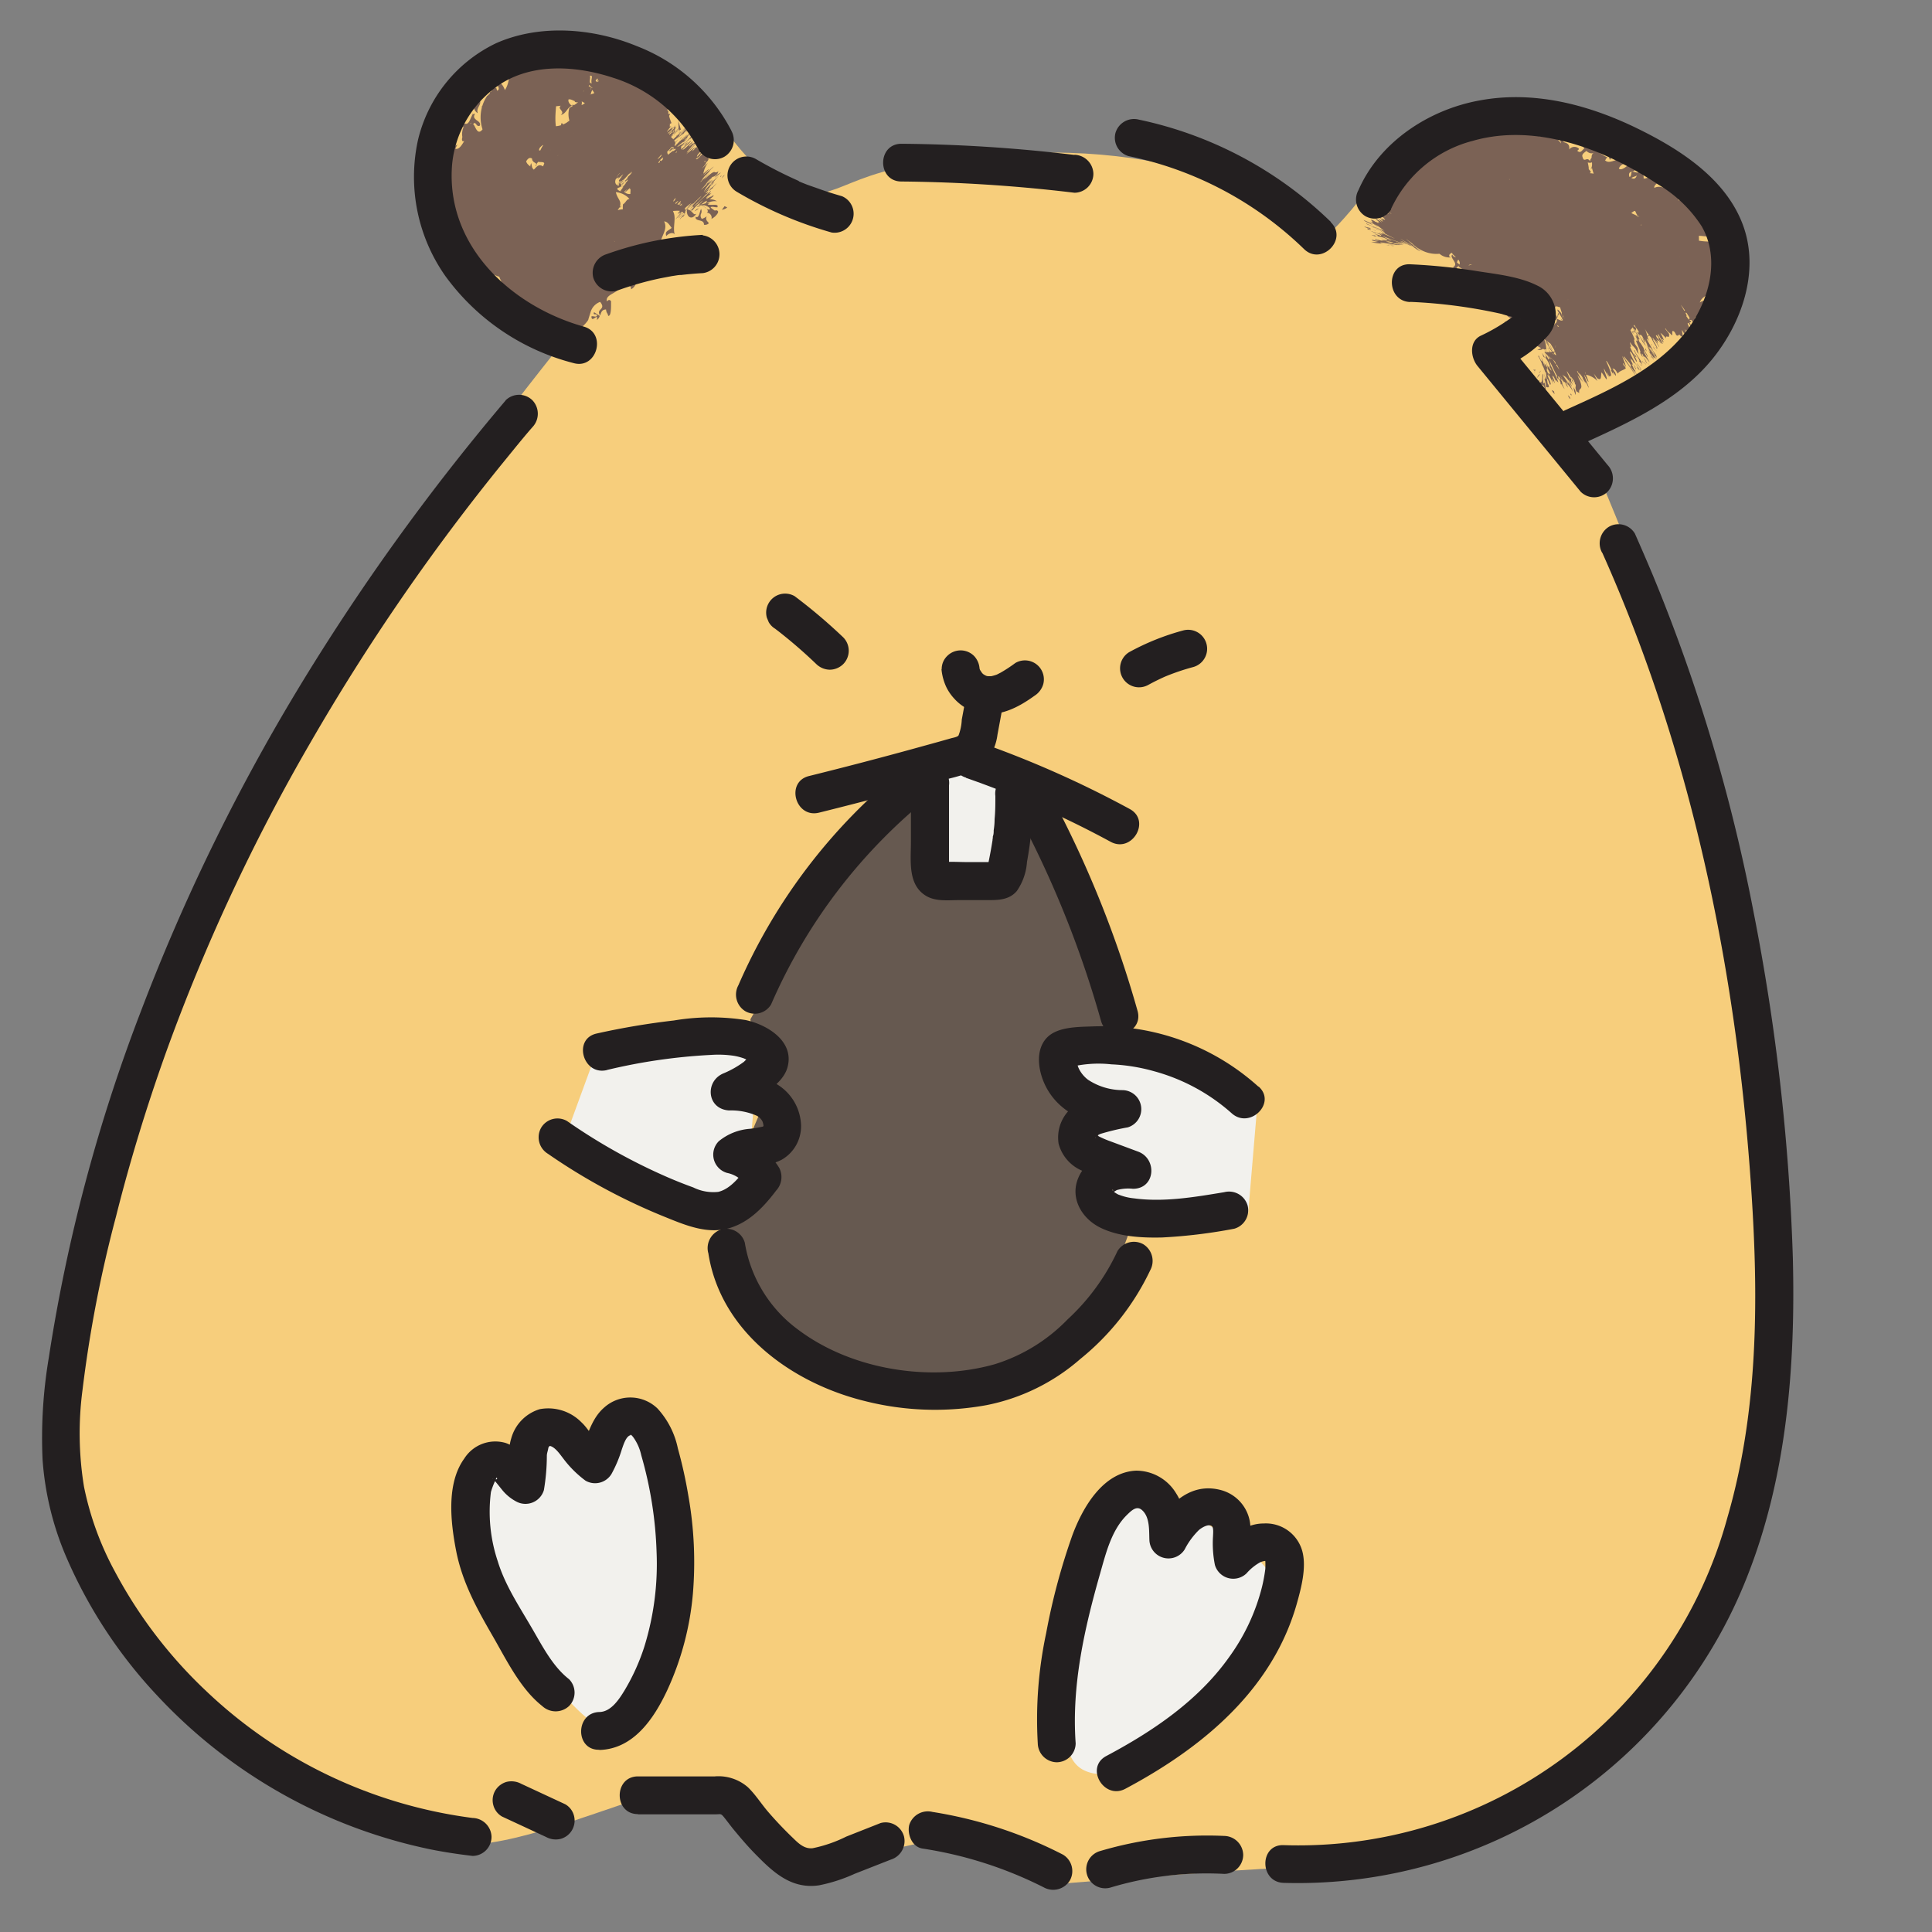 <svg width="405" height="405" fill="none" xmlns="http://www.w3.org/2000/svg"><rect width="100%" height="100%" fill="#808080" stroke="none"/><path d="M150.53 24.996s-34.646-21.658-46.021-12.45c-11.375 9.207-16.232 13.526-14.064 24.9 2.167 11.376 1.582 15.694 7.578 22.15 5.996 6.454 18.399 14.08 18.399 14.08s-62.791 78.547-71.999 107.229c-9.207 28.682-41.132 101.25-31.94 128.857 9.19 27.606 22.148 47.635 41.132 57.918 18.984 10.283 32.48 18.984 44.392 18.984 11.913 0 32.479-9.207 38.981-10.283 6.502-1.076 16.77 1.076 16.77 1.076s8.131 15.156 14.618 14.08c6.486-1.076 30.327-6.502 30.327-6.502l24.901 9.745s44.93-3.781 59.01-3.781c14.08 0 53.584-18.415 64.42-33.571 10.837-15.156 28.145-75.795 27.069-93.656-1.076-17.861-18.937-107.151-23.81-124-4.872-16.848-19.49-50.356-19.49-50.356s36.276-18.984 29.774-36.276c-6.503-17.291-27.069-30.311-40.595-29.773-13.527.537-30.866 8.67-31.942 13.02-1.075 4.35-8.669 11.897-8.669 11.897s-24.363-17.403-62.253-16.232c-37.89 1.17-38.443 8.654-47.635 8.654s-18.953-15.71-18.953-15.71z" fill="#F7CE7C"/><path d="M180.036 173.865l-22.734 39.804 2.436 18.668s-8.132 17.861-8.132 25.17c0 7.309 12.182 27.622 34.109 31.641 21.927 4.018 33.223-2.437 41.418-12.989a61.138 61.138 0 0010.552-21.12l-13.036-36.497 12.988-1.582-23.493-49.581-2.436 14.555-15.425.806-3.275-20.234-12.972 11.359z" fill="#665950"/><path d="M321.928 77.52h-.586c.064 0 .317.158.396.237.057-.084.12-.163.19-.238zm-.19.3a1.065 1.065 0 00-.094.237c.158-.126.142-.19.094-.237zm.997 1.804c-.269.41-.57.237-.823.079a1.253 1.253 0 00-1.25-.095 1.202 1.202 0 001.092 1.17c.538.016.838-.427.981-1.154zm-.222-.997c-.111.22-.238.431-.379.633.307-.261.555-.585.728-.95a1.684 1.684 0 01-.349.317zm.222-.664l-.142.237c.218-.149.389-.358.49-.601a.945.945 0 01-.348.364zm1.139 2.199l-.285.237c-.332-.997 0-1.377-.158-2.041-.222 0 0 2.136-.57 1.756 0 .49.253.506.475.57.221.063.427.174.459.933.522.395-.064-.933.079-1.456zm3.686-11.027v.112c0-.128-.08-.24 0-.112zm1.282-1.978l.237.238-.237-.349v.111zm-1.045 5.094a2.77 2.77 0 00-.253-.284c.111.174.221.3.253.284zm14.555-2.468c0 .095.126.222.237.38l-.206-.364-.031-.016zm-12.688-5.82a.205.205 0 00.019-.088.2.2 0 00-.019-.087s-.048.08 0 .175zm-2.469 8.81l-.11-.126v.126h.11zm.033-7.008s.144.128.159.112c.016-.016-.127-.128-.159-.112zm-.032 14.776c.095.095.079 0 0-.158s-.158-.221 0 .158zm1.123-.633c.079.158.095.174 0 0zm-1.107.475c.348.49 1.266 2.152.348.269l-.142-.237c.269.395 0-.364 0-.443l-.269-.443s-.095 0-.221-.127c-.301-.3.142.554.284.981zm.523-10.914c-.192-.336-.144-.128 0 0zm.22 1.722c-.031-.11 0 0 0 0zm-2.42.697v.08c-.048-.192-.048-.16 0-.08zm2.563-.697s.033.101 0 0zm26.752-1.787c0 .19-.285-.253-.412-.348.697 1.186.19-.111.776.98 0 0 0-.205-.127-.38l-.807-1.028c.222.475.317.333.57.776zm-10.489 2.326v-.096c.184.326.413.624.68.886-.443-.806-1.281-1.882-1.724-2.8 0 .095 0 0-.111 0 .434.64.82 1.312 1.155 2.01zm-1.234-2.01l-.19-.253-.111-.095c.09.124.191.241.301.348zm9.968.222l-.112-.08c.16.208.176.192.112.08zm-15.031 8.384l.159.38a.96.96 0 00-.159-.38zm4.59-7.022l-.175-.144v.08l.175.064zm-3.593-12.674c.791 1.25 0-.127.506.554l-.379-.649c-.19-.221-.111 0-.127.095zm16.089 11.105l-.079-.11.079.11zm-14.412-12.639l.144.16-.144-.16zm1.646 12.339l-.301.095.269.253c-.364-.632.475.428.032-.348z" fill="#7B6255"/><path d="M337.559 58.535l-.522-.743c.806 1.756-.966-.364.316 2.025-2.025-2.468 1.345 2.5-.459.3l.253.364c-1.186.142-3.006-.664-3.037 1.155l-.332-.538c-1.915 0-2.532 1.851-4.13 2.247.174.57.965 1.724 1.219 2.404 0 0-.143.111-.538-.57-.143-.41-.538-.98-.665-1.265-.11.174-.775-.49-.411.411l.617.791c.174.396 0 .206-.142.19-.238-.459-.871-1.36-.95-1.582.997 2.326-.775-.79-.506.206a38.403 38.403 0 012.199 4.983l-.395-.411c.142 0-.791-1.345-.57-1.36-.459-.444-.127.427-.427.22.279.407.512.842.696 1.298-.221-.206-.775-1.139-.918-1.17l-.253-.633c-.458-.649 0 .284 0 .443-.474-.76-.696-.823-1.17-1.693.49 1.123.095.554.348 1.313.374.487.688 1.019.933 1.582v-.395c-.522-.38 0-.175-.775-1.488.459.538 1.107 2.263 1.171 1.946.174.791-.222.238.189 1.456 0-.332.475.87.776 1.234-.143.158-.317-.443-.855-1.25 0 .095-.538-.649 0 .38-.379-.301-.553-.997-.933-1.488-.475-.949 1.06.87-.649-2.009 0-.079-.49-1.234-.348-1.234-.316-.332-1.012-1.202-.743-.474l.933 1.582c0 .095.554 1.218.411 1.107-.237-.49-.696-1.155-.696-.965.115.132.216.275.301.427 0 .206.554 1.33.569 1.74.436.465.848.95 1.234 1.456.617 1.17 0 .222 0 .395a2.144 2.144 0 00-.221-.41l.237.6c-.459-.395-.933-1.677-1.392-2.151-.649-.902.174.617-.221.11l.189.285h-.095v.08c0 .22-.142.19.333 1.06-.238-.38 0 .157.095.442.095.285.601 1.456-.254.127a2.368 2.368 0 01-.791-.965l-.379-.237-.601-1.124c.211.79.519 1.55.917 2.263-.49-.602-.395 0-.237.506l.316.411c-.158 0 .19.601.111.665-.079.063.111.158 0 0h-.111c0-.127 0-.127 0 0l-.237-.364c-.759-1.123.221.775-.127.427v-.143c-.237-.268-1.218-1.803-.696-.822-.079-.11 0 .095.111.348l-.126-.142.126.142c.158.348.348.76.222.522l-.285-.11c-.111-.143-.079 0 0 .19l-.285-.444c0 .095-.174-.174-.237-.316-1.092-1.503.142 1.012-.855-.27.277.544.584 1.073.918 1.583.24.547.451 1.107.633 1.677a24.175 24.175 0 01-2.326-3.386c-.253 0 .586.934.791 1.582.333.38.624.793.87 1.234.475.823.443 1.155.269.95l-.617-1.219a33.211 33.211 0 001.582 3.544 19.561 19.561 0 01-1.582-2.579v.38l-.553-1.012c0 .284.474 1.139.142.854-.364-.902-.649-.728-1.139-1.946-.237-.269.696 1.487 0 .3.475.997.332.46.522.728.791 1.377.206.76.316 1.155a6.284 6.284 0 00-.759-1.297c.285.553.443 1.012 0 .38.475.901 0 .253-.111.221.408.476.744 1.009.997 1.582.142.395.19.601 0 .538l.301.38c.617 1.376-.681-.87-.586-.38-.237-.57-.205-.585-.506-1.281.158.458.395 1.186.522 1.66l-.823-1.25c.333.665-.158 0 .317.918-.459-.538-.459-1.155-.807-1.819-.348-.664.664 1.582-.237.285l-.396-.87c-.095 0 0 .506-.174.095.158.3.127.174.158.142a28.816 28.816 0 011.408 3.259l.143.095c0 .427.284 1.867-.095 1.202a13.208 13.208 0 01-.427-1.946c-.095-.11.522 2.278.189 2.136.234.494.342 1.037.317 1.582.253.11.87.348.506-.474l-.126-.175a8.286 8.286 0 01-.143-1.028c.206 0 .427.855.617 1.218.617.111-.759-1.961-.443-2.04l.206.348a6.503 6.503 0 00-.68-1.804c.727 1.155 0-.585.395.095 1.44 2.642-.364 0 .316 1.471.36.609.662 1.25.902 1.915l-.332-1.298c.206.348.997 1.582.538.633 0-.364-.665-1.424-.364-1.123.301.3.332.68.427.854.095.174-.253-.633-.332-.902.221.19.554 1.108.775 1.36-.443-1.075.285.16.348 0a28.25 28.25 0 00-1.582-3.464l-.348-1.123c.491.744.997 2.167 1.74 3.401h-.205c1.044 1.851-.301-1.408.933.617.142 0 0-.205.649.617l-.934-1.582c.361.506.688 1.035.981 1.582 0-.142 0-.126.158-.079.093.19.173.385.238.586.569.901.395.538.158 0-.237-.538-.111-.412 0-.427l.285.648a3.158 3.158 0 00-.253-.664v-.174c0-.174-.744-1.234-1.06-1.582.569.553.522.094 1.455 1.376.253.475.506 1.123.57 1.17.063.048-.159-.695-.554-1.423v-.095c.163.315.36.612.585.886.061.113.141.215.238.3-.697-1.328-.174-.759-.459-1.376-.111-.11-.158 0-.19 0-.411-.917-.902-1.962-.459-1.281.443.68.902 1.297.902 1.756 1.06 1.582-.585-1.234-.111-.712l.459.6c.506.966.111.57.332.903v-.143c.332.744-.174.412.253 1.582l.601.364c-.237-1.344.981-.316.143-2.594 0-.095-.158-.285-.348-.649l.142.237-.332-.759c.406.557.85 1.086 1.329 1.582a8.84 8.84 0 01-.823-1.266c-.522-.965-.728-1.376-.427-1.075.187.42.421.818.696 1.186a3.318 3.318 0 01-.474-.918c.329.333.616.705.854 1.108 0 .206-.079 0-.158-.11.262.365.495.751.696 1.154v-.253c.379.522.459.918.696 1.266-.079-.57-.87-2.184-.965-2.737l.807 1.44c.395.379-.649-1.804-.586-1.994.238.443 0 .3.158.538.919.187 1.758.65 2.405 1.329l-.775-1.582.696.965c1.013.727.775-.475.918-1.17 0-.175.712 1.027 1.028 1.423.395 0-.57-1.772-.491-2.278a8.258 8.258 0 001.108 1.85c-.237-.458-.633-1.17-.396-.933l.238.49c.474.65.158 0 .474.175.222-.19-.19-1.408-.996-3.164.3 0 .965 1.582 1.202 1.977-.49-.474 0 .333.332.886-.174-.49-.237-.807.459.253.079-.126.158-.11-.174-.917.174.411-.237-.158-.475-.68.317.316.301-.238 1.108 1.139.379-.586 1.155-.68 1.693-1.092-.333-.76-.238-.221-.491-.744-.427-.996.396.396 0-.395l.411.775c.238 0-.427-1.471-.696-2.246.491.854.57.6.744 1.186 0-.19 2.42 3.512 2.009 2.705l-2.262-3.448c-.206-.349 0-.206-.127-.428.341.485.717.945 1.123 1.377.586.87.349.76.269.775.902 1.487.807.807 1.582 2.23 0-.332-.49-.759-.743-1.344l.316.237-.395-.443c-.174-.506-.839-1.582-.19-.917l-.759-1.582c.743 1.155.237.142.474.364l.427.775c0-.095.238 0 .554.474.585 1.045-.237-.19.348.791l.317.27a11.065 11.065 0 00-.997-1.583c-.665-1.281-1.25-2.341-.949-2.389.822 1.044.506 1.06 1.265 2.152.554.316-1.582-3.164-1.297-3.164.475.348-.19-.68 0-.886.427.807.649.743 1.155 1.44l.427.854c-.095-.285.142 0 .49.554-.68-1.029-.363-1.124-.553-1.709l-.586-.854c0-.364-.3-1.013 0-.855a12.902 12.902 0 00-1.044-2.183 31.33 31.33 0 011.772 2.674c-.332-.427-.237-.11-.49-.348.284.902 1.313 2.847.838 2.563 1.266 2.183 0-.348.554.348l.111.19c.188.652.476 1.27.854 1.835 0-.3-1.266-2.183-.522-1.377-.269-.664.902.95 1.06 1.06-.427-.854-1.582-2.563-1.123-2.341l.68 1.234c.237-.11-1.029-1.804-.791-1.883-.158-.095-.696-1.202-.839-1.155-.348-.68-.284-.886 0-.617-.095-.19-.269-.41-.522-.806-.648-.76.332.917-.522-.206l.744 1.329a9.255 9.255 0 01-1.345-1.978s.095.27-.079 0c-1.25-1.93.585.602-.443-1.06v.19c-.839-1.234-.538-1.218-.38-1.186a8.607 8.607 0 011.329 1.582l.095.49c.554.68-.079-.554 0-.57.062.095.131.185.206.27l-.174-.254c.111.102.207.22.285.349.11 0-.143-.633.126-.396l-.538-.791.285.459a2.592 2.592 0 01-.854-1.06c-.206-.665.838.87 1.329 1.582.775 1.265-.159.095 0 .57.838 1.186.237 0 .933.727.807 1.392-.206.095.569 1.36.285.143-.316-.822 0-.569.396.633.301.775.823 1.582l.348.332c-.174.222 1.123 1.582 1.171 2.089.443.49-.601-1.171 0-.396a13.875 13.875 0 01-1.44-2.167l.396.316c.474.617.807 1.582 1.234 2.01l-.158-.539c-.269-.41-.459-.57-.791-1.139.363.38-.886-1.582-1.187-2.278.095 0 .206 0 .538.475-.601-1.297-.364-1.392-.934-2.626.361.7.819 1.344 1.361 1.914.36.821.817 1.597 1.361 2.31a11.25 11.25 0 00-1.045-1.915c.475.428-.474-.933.19-.158.404.55.779 1.12 1.124 1.709.174 0-.966-1.582-.617-1.345.08.162.175.315.284.459.253.206 0-.443-.443-1.076 1.171 1.582.127-.348 1.171 1.25-.095-.554-.617-.839-.933-1.424-.317-.585.142-.285.348 0 .205.285.221.538 0 .317l.775 1.075c.775.617-1.503-2.594-.633-1.803a13.6 13.6 0 00.981 1.677c-.158-.3.237-.111-.427-.87.198.084.38.202.538.348a13.216 13.216 0 00-.76-1.582 6.21 6.21 0 011.203 1.186c-.285-.965.886.222.585-.807.348 0-1.092-1.376-.839-1.487.886 1.345.744.807 1.314 1.472.569.664-.206-1.298.664-.586.161.211.289.446.38.696.474.285.443 0 .664-.142l.111.174c1.028.886.38-.585.443-1.108.095.19.427.697.538.886.364.19.728.222 0-1.06 1.076 1.187-.174-.474.933.633a.656.656 0 01.158.3c.412.365.396.175.617.254-.348-1.013-1.503-2.769-.854-2.452 1.282 1.787.142.57 1.139 2.009-.158-.364-.38-.76 0-.395.459.743.317.458.744 1.139.395.427-1.092-2.041-.965-1.883-.253-.348-.412-.522-.427-.427-.712-1.155.205-.285 0-.823 0 0-.459-.253-1.013-1.139.459.253-.712-1.582-1.107-2.326.691.9 1.32 1.846 1.882 2.832a14.45 14.45 0 011.424 1.93c.348.159-.316-.98-.38-1.36l.253.364c.08-.285-.838-1.978-.174-1.377l-.363-.348a3.315 3.315 0 00-.428-.949c.412.585.918 1.028 1.219 1.582-1.282-1.946-.412-1.44-1.582-3.29.44.524.842 1.079 1.202 1.66-.237-.079-.538-.427 0 .38 0-.095.506.332.807.776-.76-1.25-.855-1.867-1.661-3.07a11.31 11.31 0 011.471 1.788c-.142-.823-2.342-2.895-1.993-3.164.838.838.791 1.392 1.234 1.582v.19c1.993 2.389-1.203-1.867-.966-1.899.431.68.907 1.33 1.424 1.946-.095-.459-1.503-2.53-1.028-2.199l.395.586c0-.174.412 0 .443-.222.206.27.159.238.19.317.57.38-.443-.744.412 0l-.443-.68c-.427-.412-1.06-.982-.586-.127-.474-.855-1.424-1.582-2.23-2.8l.332.474a9.15 9.15 0 00-3.085-2.357c.838 1.582-.728-.332-.237.79 1.139 1.583.189.349.253.792a5.397 5.397 0 00-1.092-1.392c.162.247.295.513.396.79-.443-.505-1.582-1.581-.886-.49-.475-.443-.348-.538-.57-.886-.633-.79.38.712 0 .19l-.174-.269c-.126.19-.522-.158-.838-.237 1.123 1.582.253.712.585 1.329-.332-.522-.522-.522-.775-.775l.743 1.234c.617 1.06-.632-.617-.363 0l.221.253c.253.538-.649-.253-1.345-1.044 1.392 3.67-2.452-.855-2.705.57.285.505.601.774 1.044 1.581 0 .237 0 .19-.079.27.364.379 0-.159.285.3l-.19-.538.269.395c0-.174-.237-.522-.127-.474.222.459 1.013 1.582.602 1.265a1.198 1.198 0 01-.175-.348c-.142 0 .238.538 0 .27-.237-.27 0 .142-.348-.365l-.68-.458c.854 1.487-.221.253-.348.142-.696-1.076 0-.427-.712-1.582l-.617-.712.57.854-.285-.142-.095-.174c.206.348.411.68.19.411a2.143 2.143 0 01-.285-.395l.237.522c-.553-.902-.253-.206-.933-1.218-.633-.317.57 1.582-.633.395.364.443 1.013 1.582.807 1.582a3.726 3.726 0 01-.617-.854l.253.601c-1.202-1.582-.633-.395-1.186-.807l-.285-.459c.285.57.49 1.045.285.95l-.586-.902c-.553-.554 1.171 1.946.633 1.471.649.95 1.076 1.392 1.709 2.294-.696-.949-.949-.996-.443-.332.111.49-.111 0-.285-.174l.301.633a9.022 9.022 0 01-1.203-1.82c.601 1.108 0 .443-.205.348l-.238-.458-.253-.08c.411.807.317.95 0 .633l-.759-1.328c-.522-.617.237.458.364.696.284.712-.317-.143-.855-.807.459 1.344-1.993-1.93-.901.047zm-11.66 13.97l.127.19c.126.253.221.474-.127-.19zm1.424-.301c.142.601-.174 0-.38-.411.348.269.174-.19.554.174-.174-.254-.38-.617-.506-.823.287.278.522.605.696.965.743 1.36-.823-.649-.317.095h-.047zm.886 8.147l-.143-.316.143.316zm0-1.582c.109.188.23.367.364.538-.079-.395-.253-.68-.238-.57l-.126.032zm2.404.839c.349.538.333.316.317.158-.016-.158-.079-.221-.19-.19l-.127.032zm8.891-6.028c.147.429.372.826.665 1.171-.253-.49.316.285-.095-.443-.142-.396-.411-.744-.443-.76l-.127.032zm1.409-7.056c.332.522.68 1.124.965 1.503.126.174.237.317.3.427.063.111.222.19.143 0-1.029-1.771-1.14-2.009-1.282-2.009l-.126.08z" fill="#7B6255"/><path d="M342.384 68.423a2.124 2.124 0 00-.38-.427c.103.162.231.306.38.427zm-19.191 7.515c0 .126 0-.254.19 1.107a5.066 5.066 0 010-.76l-.19-.347zm2.073 5.822c.161.318.375.607.632.854l-.158-.602-.474-.253zm3.796 1.47l-.395-.395c.142.49.759 1.25.395.396zm-5.805-9.175l.253.648c.332.444.38.333 0-.332.142.412-.174-.348-.253-.316zm6.186 9.097c-.554-1.108.395.395-.127-.633.127.316-.458-.459.127.633zm-5.68-10.22c-.601-1.013-.174 0-.396-.254.063-.047.76.981.396.254zm4.746 6.739c.427.775.332.76.174.617a7.819 7.819 0 01-.332-.76c.105.311.19.628.253.95a8.756 8.756 0 011.218 1.74 16.136 16.136 0 00-1.313-2.547zm-4.619-6.898c-.222-.269-.665-.965-.712-.854.316.538.759 1.297.791 1.123l.459.918c.443.538-.697-1.187-.538-1.187zm6.17 8.765l-.269-.396c.285.776 0 .49.522 1.662a2.184 2.184 0 00-.253-1.266zm-4.905-7.372l-.68-1.266c-.19-.11.237.427.364.743-.127-.174-.222-.253-.111 0 0-.253.553.997.427.523zm-.426-1.551l-.175-.617-.854-1.313c.111.506.427.775 1.029 1.93zm.601.744l.158.237-.839-1.962c.317.839.254.728.681 1.725zm6.897 6.834c-.285-.538-.775-1.139-.38-.57.396.57.76 1.06.38.57zm-6.106-9.745c.285.38 0-.49-.111-.902.064.317-.316.19.111.902zm-.223-1.06v.16a.333.333 0 000-.16zm1.757-4.208c-.158-.143 0 .237.253.822a5.722 5.722 0 00-.427-1.139c.079 0-.206-.332.174.317zm.886-.143c.158.364 0 .222.316.728.206.206-.079-.38-.316-.728zm14.286 12.293c.253.237.158 0-.332-.76-.08.064.253.49.332.76zm-.333-.981l.237.38.412.553-.649-.933zm1.187.807c.072.11.135.227.19.348a.766.766 0 00-.19-.348z" fill="#7B6255"/><path d="M343.696 77.33l.253.411a1.004 1.004 0 010-.19s-.11-.032-.253-.221zm.222-.143l-.822-1.091c.269.632.49.522 1.17 1.819l-.348-.728zm.142-.537c.332.332-.68-1.583.222-.238-.19-.886-1.488-2.246-1.582-2.943-.712-.522 1.582 2.706.806 2.12.696.76.38.712.554 1.06zm-1.486-2.294c.411.696.569.68.316.205-.079-.016-.743-.933-.316-.206zm1.614 1.36l.411.475-.269-.443-.142-.032zm.458.094l.427.84c-.19-.333-.016-.349-.427-.84zm1.06.713c.237.221-.87-1.582-.76-1.155h.079c.273.356.502.744.681 1.155zm-.823-3.481s0 .27.285.633l-.111-.459-.174-.174zm-2.927-4.413c-.759-1.076-.079.173-.395-.127.237.142.316.3.395.127zm4.034 5.885c.269.474 0 .221 0 .174.364.617.348.395 0-.174zm-.015-.522c.332.41.38.617.617.901.237.285.475.3.127-.332-.348-.633-1.187-1.709-1.503-2.294.095.49 1.345 2.579.253 1.06l1.123 2.01c.317.237-.775-1.409-.617-1.345zm-2.674-3.465l.49.601a3.416 3.416 0 01-.522-.996c-.933-1.393.032.284.032.395zm2.959 2.073l-.048-.444-.095-.031.143.474zm.395.38l.269.395-.348-.823.079.427zm.506.347l-.063-.047.126.427-.063-.38zm.538.048l-.427-.57c0 .174-.459-.427.079.364-.142-.285.016-.253.348.206zm-8.796-15.725c.223.371.466.73.728 1.075l-.617-1.028s.048.174-.111-.048zm1.234 1.486l-.649-1.218c-.253 0 .333.823.333 1.092.284.316-.19-.538 0-.27l.316.396zm3.006-.743c.28.354.514.742.696 1.155-.19-.538 0-.443 0-.649-.332-.443-.791-1.313-.696-1.076l.143.538-.317-.506c-.411-.49.57.854.174.538zm11.691 3.164c.223.33.466.648.728.949a5.271 5.271 0 00-.728-.95zM103.212 19.665c-.759-.918-.379 0-.522.443l.522-.443zm-.522.443l-.364.316a.382.382 0 00.364-.316zm-2.531 3.622c-.459-1.281 1.155-1.866.222-3.037a1.69 1.69 0 00-.87 2.364c.148.28.373.514.648.673zm1.376-1.091l-.633-.412.728 1.25-.095-.838zm.886-.269h-.301c0 .506.095 1.012.158 1.503.048-.49.079-.997.143-1.503zm-3.923 4.651c0-.38 0-.775.11-1.155 1.298-.76 1.14.95 1.994.459.364-1.14-1.883-1.076-1.029-2.468-.49-.095-.68.459-.964 1.092-.285.632-.586 1.234-1.282.933-.918 1.535.838.253 1.17 1.14zm21.942-4.999a1.582 1.582 0 00-.617 0c.129.084.267.153.412.206l.205-.206zm2.199 3.528c-.204.093-.4.204-.585.332a.618.618 0 00.585-.332zm8.765 13.226c.096.115.208.216.333.3l-.269-.364-.064.064zm-18.953-4.43a1.31 1.31 0 00-.158.554c.19-.253.221-.428.158-.554zm7.594-4.287l.142-.174a1.214 1.214 0 00-.285.142h.143v.032zm4.081-8.006c0-.094-.158-.126-.205-.11-.048.016.174.11.205.11zM98.371 44.756a.68.68 0 00.601.538c0-.333-.126-.57-.6-.538zm5.822 3.179c-.063.19-.032.158 0 0zm4.208-.189c-.048.192-.032.208 0 0zm-9.429-2.452c0 .822-.775 2.341.49 1.582a3.8 3.8 0 00.349-.253v-.317c.095.665 1.076.332 1.582.506.052-.17.083-.345.095-.522a4.827 4.827 0 01-.791-.775.552.552 0 00-.159-.269c-.332-.269-1.012.11-1.566.048zm24.649-24.221c.08-.12.149-.247.205-.38-.11.11-.221.206-.205.38zm-8.766 12.845h.095c-.126-.141-.126-.094-.095 0zm9.129-13.588a1.793 1.793 0 01-.158.363c.111-.127.222-.127.158-.364zm1.155 45.862c-.237.38-.743 0-1.155.127 0 1.582 1.503-.965 1.139.76.287-.214.497-.514.602-.855l-1.187-.775c-.348.838.665.079.601.743zm10.916-30.232l-.19.094c.585.174.696.349 1.281 0-.553-.901-2.151-.79-2.61-2.088a.803.803 0 01-.395.601 2.518 2.518 0 011.914 1.392z" fill="#7B6255"/><path d="M134.204 34.504h-.348a.818.818 0 01-.3.269 1.15 1.15 0 00.648-.269zm-28.999 19.665l.159-.475c-.269.206-.269.364-.159.475zm-6.169-29.727a5.053 5.053 0 000-.696.759.759 0 000 .696zm31.292 18.7a1.575 1.575 0 00-.427.253c0 .095 0 .174-.111.285l.538-.538zm5.727-14.665c-.743-1.298 0 .205-1.012-.127l.174.902c.459-.174.617-.586.838-.775zm-8.464 10.647l-.284.094a.394.394 0 00.284-.094zm4.382-1.867l-1.218 1.883.649-.364c-.475-.633 1.186-.807.569-1.52z" fill="#7B6255"/><path d="M125.724 22.876h-.664c.065.02.129.047.189.08a.29.29 0 01.159.253c0 .173-.127.395-.254.632-.284.506-.522 1.06.412 2.247-3.86.743 1.882 2.673-1.582 3.338l.443.142a69.167 69.167 0 01-6.676 8.638l-3.164 3.718a31.84 31.84 0 00-2.263 2.737l-.332-.538c-.285.11-.253 0-.348 0h-.174l-.237-.11a4.056 4.056 0 00-.364-.19.49.49 0 01-.127-.175 3.878 3.878 0 01-.411-.902 5.272 5.272 0 010-2.657c.367-1.425.96-2.781 1.756-4.019-.111-.996-1.582-1.25-1.788-2.278.222-.269.57-.965 1.234-.553 0 .79.791.838.934 1.186.474-.933 2.04-1.582 1.866-2.958l-1.313.079c-.095-.57.507-.902.76-1.155.316.427 1.582.68 1.582 1.076-.681-3.165 1.819-.602 2.167-2.5-1.392-1.661-1.139-4.509-.965-6.692l.981-.11c-.807.695 1.028 1.154 0 1.945 1.186-.269 1.329-1.582 2.341-1.946-.474-.3-.87-.886-.696-1.329.696-.142 1.361.68 1.994.38l-.159.933c.823.396.522-.68.807-1.028.633.649 1.377.38 1.74 1.329-.094-1.36.364-.807.301-1.582-.617-.791-.301-1.14-.522-1.851l-.443.554c1.044.205-.206.253.522 1.582-.775-.38-.475-2.579-1.186-1.946.743-1.218.996-.585 1.582-1.899-.159.159-.206-.079-.174-.427.031-.348.126-.79 0-1.012.791-.08.205.538.348 1.503.269 0 0 .822.585-.174 0 .284-.127.522-.269.79-.142.27-.142.27-.221.412-.08.142 0 .11 0 .08v-.08c-.095.127-.254.665-.206.475.047-.19 0-.111 0-.174v-.19.743a7.056 7.056 0 000 .823c.044.433.123.861.237 1.281l.143.523v.19a.998.998 0 01.205.363c-.126-.411-.285-.902-.364-1.265a8.213 8.213 0 01-.174-.934v-.396c-.142-2.768 0-.774 0-1.392v.334c0-.095 0 0 .143-.38v.19a2.935 2.935 0 011.06-1.36c-.21.138-.397.309-.554.506-.142.205 0 0 .111-.19.077-.182.125-.374.142-.57.68-1.139.364 0 .506-.095a1.23 1.23 0 00-.316.364 2.46 2.46 0 01.538-.364c0 .127-.285.27-.38.317a5.14 5.14 0 01-2.041.237h.253c.19.095 0 .601.886 1.012-.443 0 0 .554.19.886.19.333 1.092 1.788-.617 1.804-.459.775-1.186 1.202-1.582.823-.3.364-.569.743-.902 1.091l-1.107-.648c-.19 1.218.554 1.423 1.345 2.8-1.076.459-1.329 2.104-1.266 2.88a.683.683 0 00-.269.426l.712-.174c-.569.823 0 1.092-.332 1.661.174 0 .253 0-.143.174a2.652 2.652 0 01-.3.27c0-.111 0-.222.158-.301l-.427-.159c-1.582-.126-.111 1.472-1.028 1.883a.669.669 0 01.095-.316c-.586.19-2.421-.46-1.693.395-.174 0-.111.285 0 .586l-.38.126c.123-.051.25-.094.38-.126.126.41.332.87.111.712-.295.232-.601.448-.918.648-.237 0-.285.27-.301.538l-.443-.316c-.174.284-.363 0-.427-.127-.886-.427-.949 0-1.123.459-.174.459-.411 1.123-1.028.538 0 1.123.522 1.281.712 1.756a7.906 7.906 0 01-1.045 2.816c-.379-.522-.98-.855-1.392-1.456a3.705 3.705 0 01-.411-2.69c-.301 0-.301.428-.253.871a2.723 2.723 0 010 1.503h-.095c.269.142.459.823.649 1.582.094 1.187-.981 2.136-1.282 1.898l.411-1.977a7.605 7.605 0 00-1.186 2.61c-.19.57-.364 1.155-.585 1.74a5.621 5.621 0 01-.728 1.361.567.567 0 01-.427-.411 1.576 1.576 0 010-.807c.189-.775.506-1.677.648-2.547-.36.235-.735.447-1.123.633l.506-1.503c-.696.411-1.439 1.85-2.056 1.075a1.453 1.453 0 00.411-1.582 2.132 2.132 0 01.807-1.835c0-.617-1.725 2.104-.791.08-1.139 1.36-.143.964-.206 1.581-.838 1.946-1.376 1.108-1.882.776a.571.571 0 00-.364 0c.727-1.092 1.091-1.013 1.202-2.152-.633.712-1.376.95-.791-.269-1.028 1.234-.522-.411-.538-.791a5.027 5.027 0 01-1.582 2.769c-.569.142-.933 0-1.012-.997-.111.364-.238.728-.333 1.107-.696.174-.585-.395-.348-1.044.238-.648.855-1.582.538-1.898.728-.08.76.174 1.582-.174a3.165 3.165 0 01-2.072-.712 53.224 53.224 0 011.582-1.851c-.823.348.079-.934-1.044-.396.411-.712.727-.617 1.06-.459.332.159.696.412 1.107.222.396-.743 0-.712-.411-.775-.412-.064-.57-.253.348-1.092h1.012c.095-.316-.443-.79.095-.98-.364.094-.253.22-.269.427-2.23.474-1.329-1.298-3.591-.87l-.237.68c-.27-.886-1.582-1.677-.649-2.547.838-.586 1.345.506 1.867.775.316-.839-2.23-.76-1.709-2.025a1.03 1.03 0 01-1.66-.08c-.365.792-1.092 2.58-.127 2.247l.253-.3c.553 0 .68.474.933.648-.174.997-1.06.586-1.582.839-.554 1.882 2.136-.174 1.898 1.329l-.442.3c.506.554.442 1.582 1.851 1.203-.76.6-.65.949-.412 1.202.237.253.506.459 0 1.044-1.582.997-1.44.285-1.25-.538.19-.823.649-1.803-.142-1.93-.665 1.012-1.424 0-2.088-.174.346.773.758 1.514 1.234 2.215-.412.364-1.804 1.962-.728 1.867v-.254c.443.855 1.582-.158 1.234.934-.237.3-.696.332-.886.395-.127.965.696.238 1.013.554 0 .95-1.124.427-1.282 1.313 1.187.111.174 1.582.57 2.357.585-.79 1.313-.49 1.961-.41.289.07.594.031.855-.112.126-.116.228-.255.3-.41.144-.307.26-.624.348-.95a7.022 7.022 0 001.962-.174 4.6 4.6 0 01-1.772 1.977 2.741 2.741 0 00-1.582 1.424c-.3-.417-.56-.862-.775-1.329-.95 1.313.712 1.677 1.693 2.373a1.454 1.454 0 01.664 1.487c.744.443.617.175 1.788 1.583l.49-1.82a2.103 2.103 0 01.427 1.883 5 5 0 011.408.079 1.452 1.452 0 01-.791.617c.333 1.076.665.664 1.044.095a2.201 2.201 0 011.583-.554c-.206.269-.428.538-.649.791.404-.155.736-.453.933-.838.238-.054.46-.163.649-.317 0-.316-.237-1.392-.807-1.74 1.677.38 3.022-.617 4.635.3 0 .633-.711 1.693-.506 1.662.902 0 1.74-1.582 1.582-2.484a2.91 2.91 0 01.427-.332c.206.411.491.838.902.696.127.142.317.205.617 0-.095-1.756 1.582-1.994 1.582-2.959a4.12 4.12 0 00-1.202.791c.332-1.455.316-2.926 1.044-2.5-.301.87.095 1.045.459 1.171.364.127.633.238-.143 1.124 2.01.806 0-1.772 1.582-2.168h1.187c.49 1.029-1.044 1.677-.649 1.851l.522-.633c-.174 1.298-2.721 2.658-3.986 4.905l1.708-.76c.586-.284 1.155-.617 1.74-.933a58.286 58.286 0 012.769-3.164c.475-.506.965-1.013 1.44-1.582a15.46 15.46 0 001.139-1.313 7.462 7.462 0 002.484-5.22v.126a3.168 3.168 0 00-.523-.507h.301l-.348-.933c1.218 0 2.072-.933 3.322-1.455-.933.253-.933.237-1.582-.127-.87-.68-1.218-.997-.395-1.582.68.38.364.902 1.265.57-.522.142-.838-.428-.712-.839.712-.221 1.219-1.012 1.93-.664 0 .332-.268.395-.442.49-.175.095 1.107-.617 1.313.364l.284-1.013c.855-.269.728.807 1.203.776.316-1.851-.965-3.386-.902-4.968.515.244 1.044.46 1.582.649.933-.965-.886-3.07-.664-4.335.443.332.094.743.205 1.202.531-1.006.95-2.067 1.25-3.164a9.977 9.977 0 000-5.015 10.694 10.694 0 00-3.164-5.047c-1.392-1.281-2.674.475-4.477-.221-.744.49-1.582-1.582-2.247-1.044a16.775 16.775 0 00-1.946-1.013 11.073 11.073 0 00-7.261 2.563 39.117 39.117 0 00-3.987 4.098c-.854.886-1.376-.46-2.151-.428-2.184 1.74-1.219 3.64-2.579 5.728-.19-.602-.918-2.089-1.709-1.314.253.507.775 1.124.079 1.44l-.189-.617c-1.013 0-.839.918-1.915 1.724a8.047 8.047 0 00-.949 6.993c-1.202 1.582-1.582-1.187-2.04-1.076 1.328-.87.268-1.012 0-1.582 0 .934-.222 1.883-1.583 1.582a3.592 3.592 0 00-.585 2.832c-.11-.712.712-.79.98 0-.838.57-1.392 2.927-2.784 2.2a35.928 35.928 0 00-2.199 9.19c0 .855-.079 1.74 0 2.627.03.954.126 1.906.285 2.847a20.28 20.28 0 001.693 5.237c1.281.744-.127-.965.696-.617 1.74 1.108.08 1.424 1.582 2.373l-1.092-.11c1.203 2.214 4.05 2.958 6.028 3.464-.87.601.902 1.724-.839 1.14.443.268.333 1.455.364 2.625.032 1.171.206 2.263.839 2.073.168-1.434.427-2.855.775-4.256.237-.3 1.345.554 1.345.237.395 1.108 1.17 2.437 1.819 2.61 0 .539-.364.65-.87.554a7.583 7.583 0 01-1.582-.6c-.427.774.237 1.36.791 1.85s1.044.839 0 1.392c2.262.364 0-.949 1.392-1.186.577.28 1.168.528 1.772.743l-1.313-.838c.81-.193 1.608-.436 2.389-.728a2.355 2.355 0 011.851.317 14.705 14.705 0 001.898-1.804c.317 1.36 1.408 0 2.389.127-.127.332-.285.664-.443 1.012a5.505 5.505 0 012.911-.158c-.411 1.44-1.329.142-1.361 1.36l1.693-.142c-.237-.743.459-1.677-.727-1.709.325-.859.7-1.699 1.123-2.515a6.655 6.655 0 012.278-2.136c.87.19.791.617.601 1.108-.19.49-.522 1.012.079 1.424 2.974-1.33.696-4.857 1.883-5.68 1.708-.902.743-1.693 1.867-3.085.316 1.044 1.582-.316 2.42 0l.269 1.17a.633.633 0 011.171-.285c-.981-.71.506-2.498.727-3.812l-.965-.443a6.322 6.322 0 011.219-3.005c.506-1.377-.428-1.582-.807-3.164a4.318 4.318 0 012.879 1.44c-.664 0-.744.758-1.376 1.107-.238 1.993.696 4.477-.839 5.68 1.582 2.166.538-1.187 1.772-1.409a.266.266 0 01.095.269.304.304 0 01.19-.142 2.78 2.78 0 00.443 2.784c.49-1.092-1.582-2.167.174-2.674 0-1.265 2.136-.838 2.658-1.281-.396-1.123-2.089-2.247-.839-3.465l.791 1.392c1.06-1.582-1.265-1.882-.3-3.353-.459.442-.886-1.219-1.582-.238a2.468 2.468 0 01.98-2.642c0-.332-.395-.285-.791-.57-1.36.412 0 1.9-1.582 1.9l.934 1.407a1.583 1.583 0 01-2.263-.933c-.094.253 0 .57-.363.585-2.041-1.076 1.297-.522-.206-1.82l-.206.65c-1.408-.554-.316-1.978.19-2.658 1.076-.46 1.725-1.108 2.705-.649l-.237 1.376c1.092-.174.38-1.708.775-2.357.13.032.266.032.396 0a.946.946 0 01-.301-.095.886.886 0 01.601-.174c.364-.57.206-1.724.791-2.136l-.901-.348.443.301c-.301.538-1.203.997-1.582.269 0-1.503 1.771-.933 2.689-.87 1.187.933-.601 1.218-.475 2.056 1.503.285.776-1.186 2.263-2.072 1.218 1.218-.744 1.503.443 2.452.775-.965-.127-1.709.775-2.705.601.506.142 1.582 1.044 1.962l.759-.554c-.775 1.867 1.962.522 1.582 2.136.459-.19.269-.586.143-.981-.127-.396-.206-.791.522-1.17-.775 0-2.326.379-2.436-.919.316-.316.632-.68.949-1.028.949-.253 1.028 1.978 1.993 1.392v-1.582c-.459-.11-.949.46-1.408-.19.791-.632-1.265-1.945-1.693-3.037.238-.728.459-1.345 1.076-1.582-.506-1.187-.728-2.452-1.123-3.718a6.017 6.017 0 00-2.009-3.1c1.376 1.028 1.582-.602 1.661-1.978a2.516 2.516 0 001.724 1.297 2.736 2.736 0 001.582-.395 2.08 2.08 0 00-1.582-1.203c-.569 0-1.028.127-1.107.538-.301-1.44-.981-1.345-1.361-1.582l-6.233-4.588-1.281 3.275c0 .174-.238.285-.776.206-.885 0-.553-1.424-1.075-1.756-1.187.759.743 1.724-.665 2.294 0-.206 0-.333-.253-.49a1.453 1.453 0 00-.759 2.024c-1.883-.98-1.693 1.677-2.8.127-1.108 1.692.885.57 1.044 1.344 0 1.155-1.503 1.582-2.057 1.709.316-.348.269-1.028.807-1.123l-1.202-.696c-2.453 1.028.996 3.164-1.393 4.034.301-1.329-.458-.965-.727-2.04 0 .49-1.582 1.581 0 1.454-.567.45-1.177.841-1.82 1.171a4.663 4.663 0 000 2.674 5.03 5.03 0 01-2.926 1.186 8.506 8.506 0 01-1.946 3.164 7.037 7.037 0 00-1.725 3.592l.158-.143c-1.123 1.756 1.962 0 .997 1.867-1.345-.965-1.582.68-2.626.965a6.135 6.135 0 00-1.234 3.401 5.379 5.379 0 01-1.139 3.275.725.725 0 01-.554-.854 15.459 15.459 0 00-1.582 4.952l-.19-.111c-1.898 2.5-.617 5.363-.427 8.21-.19-.252-.791-.347-.997-.537a6.816 6.816 0 00-.332 2.594c.025.447.127.886.301 1.298.247.46.533.9.854 1.313-.3.952-.3 1.974 0 2.926.26.838.679 1.616 1.234 2.294l.902 1.013c.38.364.822.791 1.392 1.266a13.815 13.815 0 005.078 2.515c.459.316-.854.222-1.582 0 1.659.585 3.441.732 5.174.427a18.99 18.99 0 003.243-.902 9.74 9.74 0 001.234-1.107c.332-.38.68-.791.68-.997l.443-1.44a3.257 3.257 0 012.009-2.167c1.392 1.709-.997 1.392 0 2.864.222-.617.332-1.266 1.234-1.266.143.965.253.49.459 1.329.823.142.522-3.164.617-3.022-.237-.364-.522-.427-.902 0-.332-1.471 2.009-1.582 2.642-2.879-.332.237-1.582.696-1.882-.427 1.582-.68.711-2.674 1.012-4.082 1.788-.221.348 2.152 1.582 3.164.554.27 1.851.807 1.709 1.693 1.313-.68 1.249-2.357 1.946-3.449l.268.348c1.203-1.344 1.203-4.002 2.848-4.414l-.902.19c0-.38.728-.917.412-1.882.49.553 1.756.174 1.867.933-1.14-2.151 1.582-3.876.506-5.964.743 0 1.234.917 1.582 1.36-.855.712-1.44.665-1.139 1.709.585-.68 1.471-.807 1.772-.348-.475-1.582.458-3.655-.412-4.92.965 0 1.677-.3 2.484.617 1.076-2.642-3.734-1.203-1.898-3.623 1.772-.427.458 2.04 1.93.728v.395c3.354.712-1.187-2.104-.222-3.29 1.582.79.364 1.582 1.978 1.392.506-1.456-1.266-3.37 0-4.256l.49.585c.38-.838 1.582-2.183 1.962-3.053.3.142.19.222.19.427 1.392-1.155-.396-1.044 1.313-1.677l-.775-.822c-.87.332-2.231 1.06-1.836 2.294-.379-1.219-2.547 0-3.543-1.06l.395.443c-3.164.57-4.999 2.642-7.372 4.224.332 2.404-2.294 1.835-2.547 3.955 1.313 1.582.095.538-.665 1.961.38-.775-1.06-1.075-1.582-.87.146.442.146.92 0 1.36-.727-.22-3.164 0-2.736 1.504-1.108.205-.285-.601-.443-1.029-.981-.458 0 1.092-.681.823a.677.677 0 01-.126-.3 13.432 13.432 0 01-3.164 2.04c1.186 1.582-.617 1.487-.665 2.437-.237-.602-1.091 0-1.582 0l.285 1.582c.142 1.471-1.392 0-1.788 1.139l.396.126c-.238.95-2.532 1.14-3.702.696a9.08 9.08 0 01-1.63 2.168c-.051.135-.12.263-.205.38h-.095c0 .19.11.442.158.648a6.72 6.72 0 01.142 2.373c0 .538-.269.712-.174.601l.143-.11s-.38.237-.19.126h.095a3.27 3.27 0 01.901-.3 19.377 19.377 0 012.769-.348h.301v-.174c.87-2.532 2.214-4.747 2.325-8.021-.49-.538-1.028.11-1.803-.396a4.035 4.035 0 01.126-1.471c-.617.427 0 .49-.474.3l.332 1.06c-.143 0-.19-.095-.475 0 .111.348.412.791.238 1.187-.396-.665-1.741-1.123-1.045-1.835.174.095.222.221.301.458.237-.648-.411-.822 0-1.25.411-.426 0-.49.617-.426l1.25-1.662c-1.345-1.423.617-2.072.854-2.294 1.139.633 0 1.33 1.013 2.152l1.107-.316-.965-.38.57-.791.158.11c-.333-.237-.665-.49-.253-.585.142 0 .443 0 .458.143l-.269-.823c.839.744.523-.427 1.582.127a3.495 3.495 0 00.617-2.342 1.693 1.693 0 011.377-1.772c-.649 0-1.392-1.471-.902-1.898a.776.776 0 011.013.364l-.127-.981c1.076.095 1.471-.19 1.756-.633.293-.535.711-.99 1.218-1.329l.38.38c-.222-.791-.269-1.582.395-2.01l.744.792c1.171-.206-1.297-2.025 0-2.358-.87-.79-1.772-.664-2.674-1.297 1.044.554 1.994-.158 1.187-.538.411-1.139.554-.538.823-.411v-.98c.601-.523 1.234.9 1.582 1.581-.396-1.392.822-1.281 1.582-1.677l.11.601c.317-.174.586-.38.902-.522a1.75 1.75 0 01.389-1.295 1.753 1.753 0 011.193-.635c.143.522.285 1.029.459 1.582.949.253 0-.6-.111-.917.317-1.14 1.108-.427 1.978 0 .018-.188.084-.367.19-.522l-9.651-4.335c.222-.158 0 0-.696.206l-.601.126-.759.08h-1.583c-.189 0-.11-.017-.047 0zm-10.236 11.438l.222.111c-.016.38.031.696-.222-.11zm5.759-6.755c0 1.281-.506.601-.918.443.95-.712.823-1.487 1.725-2.12a3.91 3.91 0 01-.965-.237 1.293 1.293 0 011.471-.27c1.155 1.187-2.326 2.2-1.313 2.184zm-15.251 20.914l.253-.363-.253.363zm6.977-3.765a.587.587 0 00.522.412c-.127-.364-.285-.65-.475-.412h-.047zm12.166-8.574c.696.126.996-.57 1.17-1.076-.422.304-.8.666-1.123 1.076h-.047zm-21.12 20.155c-.523 0-1.741-.095-1.203.822.633-.205.949 1.076 1.677.49a.343.343 0 010 .111 9.506 9.506 0 00-.474-1.423zm26.894-23.636c.538.348 1.013.902 1.582.965l-.095.08c.238 0 .427 0 .506.142.254-.19.538-.412.459-.68-1.914-1.013-1.93-1.71-2.531-.507h.079z" fill="#7B6255"/><path d="M131.451 47.667c0-.143.143-.222.174-.317-.071.098-.13.204-.174.317zm1.741-14.444c-.095 0-.443.142-.838.411a.871.871 0 00.838-.411zm-30.138-4.019l.158.253.744-.522c-.522-.79-1.392-.98-2.357-1.36.727 1.028.126 1.582.205 2.658.397-.367.814-.71 1.25-1.029zm-7.151 1.076c-.317.19-1.06.68-1.155.965l.601.158c.19-.38.348-.759.554-1.123zm2.595 19.048l-.332-.46-.586-.98c-.49.08-.237 1.108.27 1.471a.49.49 0 00.648-.031zm5.363-13.858a7.822 7.822 0 01-.807.236c-.538.87-.332 1.393.49.68-.553 0 .412-.537.317-.917zm-1.519 15.709c.917-1.044 1.36.79 2.056-.317-.522.317-1.566-.807-2.056.317zm4.873-13.384c.601-1.709-.411-.333-.554-.918.222.158-.142 2.088.554.918zm3.528 9.065a1.053 1.053 0 01-.358.881 1.043 1.043 0 01-.924.226 5.58 5.58 0 01.696-1.091 8.763 8.763 0 01-2.056 1.582c.743.49 2.056.49 1.851 1.724.791-1.14 1.534-2.721.791-3.322zm-2.453-9.192c-.174-.49.127-1.677-.237-1.582-.348.902-.775 2.247-.174 2.057l-.775 1.408c.11 1.123.585-1.962 1.186-1.883zm6.565 9.792l-.537-.252a6.78 6.78 0 01-1.582 1.582 3.828 3.828 0 00-1.361 1.708 7.906 7.906 0 003.48-3.037zm-5.394-7.482l.396-2.01c-.427-.094 0 .665-.332 1.203-.111-.221-.285-.348-.491.08.68-.539-.269 1.613.427.727zm1.835-2.943c.183-.354.347-.719.49-1.091a16.026 16.026 0 01-.427-1.756c-.443.965-.031 1.17-.063 2.847zm.76.744l.11.285c.216-1.006.353-2.027.412-3.054-.253 1.377-.253 1.187-.522 2.769zm18.43-7.609c-.443-.46-1.582.11-.791 0 .348.458 1.709-.46.791 0zm-11.833-2.469c.601-.079.554-1.582.427-2.341-.047.744-1.17 1.962-.427 2.341zm.395-2.61v.269a.378.378 0 000-.269zm2.674-.711a.437.437 0 000 .22v-.22zm.19-.65c.379 0 .711-.712.442-1.328a4.614 4.614 0 00-.632 1.914c.095-.143.648.079.19-.585zm-3.924 3.038c-.095-.459.317-.57-.174-.933-.3-.08-.237.775.174.933zm-7.499 36.387c1.108.316 1.772 0 1.44-.855-1.187.048-.538.57-1.44.855zm2.784-1.171l.19.427.807.57c-.364-.317-.68-.665-.997-.997zm7.532-1.202a.935.935 0 01-.238.57c.348-.317.617-.602.238-.57zm-.412.729a.823.823 0 00.176-.16l-.176.16zm-.601-.018l.127.475c.146-.164.305-.318.474-.459a.408.408 0 01-.467.085.408.408 0 01-.134-.1zm2.926-1.693l-1.803-.458c-.854 1.313 1.724-.253 1.313 1.724.206-.443.332-.838.49-1.265zm2.959-2.847c1.123-.395.585-2.91 2.12-2.183.632-1.297 0-1.582-.538-1.978-.538-.395-1.013-.727-.332-2.009-2.405 1.471 1.423 3.164-1.076 4.398 1.629-.126-.063 1.25-.174 1.772zm-2.168-1.582c.411.712 1.424 0 1.313-.728-.316.127-1.534-.316-1.313.728zm5.427-2.753l.996-.221-.269-.49-.727.711zm2.073-2.088l.3 1.14c-.142-.412.57-1.203-.3-1.14zm3.242-2.436c.649-.364-.791-2.089-1.218-.665l.269-.221c.222.253 1.282.079.949.886zm1.804-9.303c-.253.38-.285.965.142 1.108l.237-1.282-.379.174zm-4.619-2.404c-1.329-.317-.443.996-1.218 1.44.664-.65.775-.475 1.218-1.44zm6.992 2.073c.316.553-.253.853-.475 1.09.728.222.981-.632.475-1.09zm.538-1.978c.664-.111.617.427 1.076.316a1.58 1.58 0 001.004-1.551 1.58 1.58 0 00-.166-.632 4.286 4.286 0 01-2.547-1.029c-.174 1.424 1.582 3.165-.316 2.927l1.471 2.12c.87-.838-1.013-1.534-.522-2.151zm-5.141.379l1.012-.253c-.728-.237-.585-.775-.617-1.218-1.566-.585-.285.997-.395 1.471zm7.546-8.527c0-.68.11-1.376.126-2.104l-.237.649c.047.49.095.98.111 1.455zm.87-1.139h.49a42.517 42.517 0 00-.553-1.867c.047.665.063 1.25.063 1.867zm.981-2.31l-.111.285c0 .475.143.997.19 1.456 0-.554-.031-1.155-.079-1.74zm-.08-6.011c-.174.253-.348.506-.538.743.38.76-.268 2.294.649 2.073a3.849 3.849 0 01-.111-2.816zm-8.337 11.865a1.817 1.817 0 00-.933-.918l.585 1.092c.016-.095.095-.317.348-.174zm-2.389-.379l.396 1.581c.838-.57.126-1.455.632-2.215-.585 0-.253 1.013-.838 1.108l-.19-.475zm-10.219 15.028c-.807-.363-.76-.11-1.076-.965a8.418 8.418 0 01-.38 2.911c.601 0 1.313.981 1.187.538l-.111-1.297.538.332c.791-.601-.902-.807-.158-1.519zm22.781-8.274a1.585 1.585 0 001.123.475c.079-.997-1.155-.285-1.123-.475zm157.633 11.201c-1.155.317-.221.317.159.649l-.159-.649zm.159.728l.126.459a.363.363 0 00-.126-.459zm1.819 3.733c-1.298-.22-.981-1.882-2.437-1.582a1.58 1.58 0 002.437 1.582zm-.158-1.676l-.664.348 1.423-.032-.759-.316zm.206-.886l-.158.269 1.376.57-1.218-.84zm1.566 5.442l-.776-.617c.222-1.345 1.44-.411 1.582-1.297-.743-.918-1.898.996-2.578-.38-.681.68 1.503 1.883.19 2.642.458 1.297.711-.522 1.582-.348zm10.757-3.67a.671.671 0 000-.19c-.079.158-.095.285 0 .19zm-13.21-5.332a1.303 1.303 0 00-.316-.459 1.93 1.93 0 000 .443l.316.016zm21.627 8.717c.003.225.034.448.095.664a.648.648 0 00-.095-.664zm21.436-6.945c.139-.07.267-.161.38-.269l-.412.174.032.095zm-35.279-9.334c.17.136.371.229.586.269-.269-.253-.459-.3-.586-.269zM328.509 59.2l-.095-.174a.85.85 0 000 .284l.095-.11zm-21.23-8.844a1.283 1.283 0 00-.412-.38c.1.163.242.294.412.38zm8.178 17.086a.616.616 0 00.633.364c.016-.285-.127-.459-.633-.364zm4.746 3.575c-.11.174-.079.174 0 0zm3.971 2.279h-.095c.016.141.032.173.095 0zm-8.084-5.49c0 .775-1.107 2.326.696 1.107v-.284c0 .6.934.316 1.314.522a1.76 1.76 0 00.189-.49 5.169 5.169 0 01-.585-.76c-.032-.665-.933-.11-1.614-.095zm1.123-16.121c-.174.348.206.364 0 0zm4.367 1.234l-.285-.316c.047.158.111.284.285.316zm6.981 11.281c-.15-.05-.116-.017 0 0zm-7.567-11.85l.301.253c-.048-.127-.143-.254-.301-.254zm8.068 8.589v-.078a.34.34 0 000 .078zm20.932 5.19c-.807.19-1.219-.396-1.867-.633-.839.601 0 .712.68.76.68.047 1.456 0 .174.585a4.742 4.742 0 001.93-.396 13.688 13.688 0 01-1.076-1.281c-1.408.506.95.443.159.965zm-4.857-22.876v.19c.316-.523.506-.602.237-1.25-.997.348-1.25 1.93-2.595 2.104a.765.765 0 01.475.49 2.584 2.584 0 011.883-1.534zm-1.836 1.534v.08a.93.93 0 00-.111.332c.098.085.16.203.174.332a1.009 1.009 0 00-.063-.744zm-9.112 14.143l-.285-.347c.016.316.127.395.285.348zm-33.777-7.42a4.657 4.657 0 00-.664 0 .806.806 0 00.664 0zm50.799.112c.008.245.04.489.095.727.078.127.147.26.206.396a9.082 9.082 0 00-.301-1.123zM321.153 43.6c.949-1.17-.237 0-.332-.996l-.823.459c.38.427.87.395 1.155.538zm29.853 22.94a.334.334 0 010-.126h-.095l.095.126zM329.949 32.1v.316a.376.376 0 000-.317z" fill="#7B6255"/><path d="M345.469 47.556c.522.522 1.044 1.012 1.582 1.582l-.238-.728c-.727.317-.506-1.297-1.344-.854z" fill="#7B6255"/><path d="M327.876 48.616l-.363.854c2.705-.506 2.847 3.006 5.679 1.804-.127 3.939 3.022-1.234 2.895 2.357l.237-.396c.633.649 1.266 1.298 1.867 1.978a13.76 13.76 0 011.472 1.74c.126.206.174.364.142.396l.206-.143.379-.269.728-.459c.353-.21.717-.4 1.092-.569.223-.11.456-.2.696-.269h.474a.98.98 0 01-.316 0 4.403 4.403 0 01-1.867-.87c-.554-.427-.728-.744-.633-.586.104.157.184.327.238.507.061.143.109.29.142.443.127.49-1.092-4.145-.57-2.183a1.279 1.279 0 01-.585.458v-.633c-.475-.158-1.218-.38-2.215-.743l-3.48-1.282c-2.437-.933-4.873-1.898-7.262-2.958a59.291 59.291 0 01-13.494-7.91c-1.14-.11-1.503 1.36-2.627 1.408-.269-.269-.996-.744-.506-1.36.823.11.933-.68 1.313-.776-1.012-.664-1.582-2.325-3.037-2.278v1.345c-.601 0-.934-.586-1.171-.87.459-.3.759-1.487 1.171-1.456-3.354.396-.601-1.946-2.626-2.483a3.551 3.551 0 01-1.171.585l-3.386 9.096c-.174-.126-.095-.284.158.57.072.253.119.513.143.775v.475a1.203 1.203 0 010-.19c.053-.337.195-.653.411-.918l.364.633c-.332-.079-.348.333-.427.696-.079.364-.206.728-.301.665 0 .601.886-.158 1.582.459 0-.554.301-1.203.744-1.298.443.475.174 1.582.838 1.915l-.98.332c.189.949 1.012.126 1.582.19-.19.901.822 1.487.237 2.325 1.439-.712 1.487 0 2.816-.19-.665-1.328.759-.949.949-1.677l-1.36-.221c1.471 1.297-.617-.095-1.092 1.36-.522-.996 2.104-1.819.664-2.198 1.93 0 1.994.775 4.161.427-1.107-.238.617-.807.285-1.487 1.297.569.095.632 0 1.708.696.285.538 1.187 1.677.506.854.965-.696.934-.459 1.756-.838.728-2.389-2.657-3.544.507-.585-.222-1.787.617-2.563.205.538.712 1.045 2.152 2.184 1.867l.87-1.677c.664.285 1.376-.807 1.772-.411-.491.348-.428 1.297.142 1.408 0-.3-.253-.348 0-.617.997.364 1.724-.696 3.022-.364a12.531 12.531 0 01-1.108-2.753c.87-1.044.744.158 1.345.317-.174.11-.301 0-.269.395l.87-.237c.902 1.17-1.091 1.582-.474 2.673 0 1.345 1.186 0 1.328.839l.095-.348c.075.069.139.149.19.237v-.079c.68.222 1.234.696 1.962 0-.206.411.554.253.933.143.38-.111 2.025-.412 1.487 1.186.554.696.697 1.582.206 1.788.253.395.491.79.696 1.186l-.996.839c1.059.538 1.582 0 3.037-.364a1.944 1.944 0 00.791 1.392c.397.31.847.547 1.329.696a.693.693 0 00.285.396l.126-.712c.491.822 1.013.348 1.361.886 0-.174 0-.238.095.174a1.6 1.6 0 01.095.348c-.127 0-.174 0-.19-.238l-.317.317c-.822 1.281 1.234.585 1.108 1.582 0 0-.206-.11-.222-.19-.11.57-1.677 1.582-.601 1.36-.111.127.143.159.427.206a1.406 1.406 0 01-.126.27c.038-.095.085-.185.142-.27.396 0 .87.095.601.174.002.288-.03.574-.095.855-.174.142 0 .348.159.474h-.538c0 .206-.253.158-.396.11-.965.143-.775.27-.617.57.158.301.206.744-.411.19.353.48.799.884 1.313 1.187a2.366 2.366 0 01.269 1.993 3.973 3.973 0 01-1.361-1.582 3.81 3.81 0 01-.095-2.246s-.158.174-.158.553c.02.383-.04.765-.174 1.124v-.08a8.39 8.39 0 01.412 1.582.872.872 0 01-.459.918.666.666 0 01-.775-.142c.202-.412.381-.835.537-1.266a2.99 2.99 0 00-1.328 1.266 5.453 5.453 0 01-1.582 1.772c-.807-1.029.411-1.804.791-2.975a9.434 9.434 0 01-1.076-.253l.569-.854c-.696-.142-1.392.538-1.961-.396 1.17-.316-.617-1.708.996-2.104-.221-.6-1.582.839-.965-.411-.996.617 0 .744 0 1.187-.791 1.392-1.455-.19-2.23-.317.474-.649.949-.443.68-1.36-.522.363-1.218.395-1.076-.475-.664.775-.823-.443-1.123-.791a1.583 1.583 0 01-.522 1.993 1.582 1.582 0 01-1.582-.759l.174.775c-1.582.57-.285-1.708-1.408-2.104a6.983 6.983 0 001.772-.221 12.2 12.2 0 01-2.848-.349l.38-1.724c-.602.459-.681-.775-1.408 0-.317-1.297 1.582-.19 2.135-.664-.522-1.472-2.025.38-1.851-1.693l1.013-.332c-.269-.364-1.282-.649-.965-1.013-.253.222 0 .3.19.506-1.693 1.203-2.484-.585-3.94.95l.333.585c-.965-.475-2.532 0-2.468-1.155.063-1.155 1.36-.617 1.993-.712-.49-.79-2.262.95-2.832 0 .111.68-.522 1.076-1.186 1.14.332.6.933 1.945 1.455 1.17v-.316c.459-.317.854-.175 1.171-.222.601.664-.427.95-.617 1.36.759 1.345 1.582-1.313 2.515-.268l-.11.221c.838.11 1.582.791 2.657 0-.585 1.392 1.44.696 1.313 1.725-2.025 2.23-1.471-1.756-3.164-1.171 0 .933-1.329.68-2.04.917.838.285 1.692.523 2.531.776-.174.41-.76 1.946.316 1.47l-.079-.189c.886.411 1.582-.649 1.835.19-.095.269-.601.459-.791.554.332.712.918 0 1.44 0 .348.68-1.108.648-.886 1.313 1.408-.285.791 1.107 1.392 1.582.918-1.44 3.686.142 3.512-1.994l2.025.19c-.158 1.029-2.42 1.092-2.99 2.484l-1.012-.95c-1.203 1.773 3.085.823 2.309 3.165.554.554.538.174 1.092 1.93l.933-1.677a2.83 2.83 0 01-.189 2.104c.434.185.831.448 1.17.775a.976.976 0 01-.854.206c0 1.25.427 1.044.902.68.474-.364 1.028.095 1.582.364l-.823.396c.411 0 .949 0 1.123-.254.241.1.501.137.76.111a6.335 6.335 0 00-.506-2.294 6.466 6.466 0 002.515 1.582l3.338 1.234c0 .554-1.028 1.392-.68 1.408 1.582.143 2.753-1.408 2.246-2.104.193-.133.394-.254.601-.364a1.443 1.443 0 001.582.285 1.186 1.186 0 00.934-.237 1.993 1.993 0 01.474-1.915c.364-.569.76-1.123.57-1.581a9.295 9.295 0 00-1.107 1.36c-.127-1.392-.823-2.468.158-2.579 0 .839.585.728 1.028.586.443-.143.823-.238.348.996 1.297-.316 1.108-.775.76-1.186-.349-.412-.839-.886-.254-1.582.357-.301.695-.623 1.013-.965 1.091.395 0 2.12.475 1.946 0-.3.094-.602.126-.918a4.114 4.114 0 01-.506 2.895c-.522 1.25-1.361 2.595-2.009 3.955a13.353 13.353 0 003.654-3.844c.422-1.551.682-3.142.775-4.746a15.798 15.798 0 00-.411-4.525 7.59 7.59 0 00-3.892-5.49l.095.111a2.02 2.02 0 00-.68.254l.158-.254-1.028-.095c.459-1.107-.079-2.325-.158-3.686-.095.965-.095.965-.712 1.503-.95.554-1.377.76-1.677-.253.601-.49.981 0 .981-.965a.622.622 0 01-.411.48.617.617 0 01-.618-.132c0-.76-.538-1.503 0-2.057.332 0 .269.396.301.602.348 0-.206-1.266.807-1.108l-.886-.633c0-.917 1.028-.395 1.17-.87-1.582-.965-3.543-.269-5.015-.854.317-.269 1.472-1.582 1.124-1.202-.602-1.218-3.164-.19-4.272-.791.459-.317.728.142 1.202.174-2.863-2.927-5.632-4.604-8.194-7.72l-1.583 1.17-.348-1.471a10.864 10.864 0 00-4.651-2.437c-.791-.221-1.582-.364-2.436-.538a45.664 45.664 0 00-3.259-.553c-1.582-.222-.712-1.408-1.487-2.057a7.357 7.357 0 00-4.952.902 13.292 13.292 0 00-3.908 3.575l-4.746 6.218 4.746 1.85c.279.1.545.233.791.396-.601.19-2.072.918-1.376 1.677.506-.253 1.139-.76 1.392 0l-.601.174c-.111.997.823.823 1.582 1.883a7.817 7.817 0 006.661 1.265c1.344 1.298-1.329 1.393-1.298 1.915-.648-1.33-.917-.317-1.582 0 .886 0 1.74.332 1.266 1.582a3.157 3.157 0 002.468.743c-.649 0-.586-.743.126-.949.38.854 2.358 1.582 1.361 2.864a148.021 148.021 0 0013.004 7.42c1.123-.38-.443-.57.222-.887 1.582-.443.648.918 1.898.57l-.728.617c1.282.727 3.37-.095 4.968-.317-.601.823.759 1.203-.554 1.298.696.11-.142 4.556.712 3.907l.76-4.129c.189-.348.996.222 1.012 0 .269.981.633 2.136 1.028 2.294-.174 1.044-1.091.459-1.582.222-.712 1.582 1.472 1.756.111 2.942 1.313.174.142-.902 1.076-1.234l.917.712-.601-.838c1.044-.174 1.756-1.33 2.611 0l1.772-1.203c-.269 1.345.885.522 1.502 1.013l-.664.728a2.96 2.96 0 011.867 1.17c-.855 1.044-.886-.49-1.392.554.332.221.712.443 1.091.664.158-.759 1.029-1.202.285-1.835 1.392-1.234 2.041-2.199 4.825-1.977 1.345 1.36-1.471 1.155-.981 2.468a3.26 3.26 0 003.465-1.582c.744-1.044 1.076-2.073 2.025-2.278a2.708 2.708 0 002.152-1.06 9.443 9.443 0 011.582-1.804c0 .601.474.538 1.075.316a4.467 4.467 0 011.804-.57c.005.487-.022.973-.079 1.456.427-.806 1.218-1.265 1.582-.648-.522-.332-.111-1.234.348-2.452a10.05 10.05 0 00.775-3.987l-1.107.174a10.543 10.543 0 00-.443-2.674c-.269-.917-.586-1.724-.744-2.452-.585-.95-1.076-1.076-1.582-1.123-.629.015-1.257-.01-1.883-.08a3.98 3.98 0 012.231-2.325c-.095.728.696 1.218.886 2.215a11.533 11.533 0 013.038 3.67 5.738 5.738 0 010 5.174c.87 1.218 1.075.632 1.154-.538a15.545 15.545 0 01.254-3.797.409.409 0 01.221.38c.002-.177.029-.353.079-.523.411 1.583.222 4.05 1.234 4.873a3.061 3.061 0 00-.601-2.626c-.411-.649-.554-1.202-.095-2.895a7.288 7.288 0 01-.253-3.354 6.585 6.585 0 000-2.69 6.236 6.236 0 00-2.373-.474 2.879 2.879 0 01-2.12-1.44c.6-.048 1.203-.048 1.803 0-.965-1.186-1.582-.965-2.088-.822a1.44 1.44 0 01-1.756-.349c.348.586-1.424.57-.554 1.472a2.53 2.53 0 01-2.373-1.582c-.316 0-.364.332-.712.664 0 1.408 1.82.348 1.488 1.978a30.78 30.78 0 011.582-.538 1.456 1.456 0 01-1.345 2.025c.237.158.569.221.506.554-1.582 1.66-.221-1.472-1.867-.333l.586.364c-.886 1.218-1.978-.142-2.547-.76-.206-1.154-.681-1.913 0-2.768l1.265.507c.095-1.092-1.582-.712-2.104-1.235a.718.718 0 000-.395.726.726 0 01-.142.269.742.742 0 010-.601c-.475-.475-1.582-.585-1.883-1.234l-.554.79.412-.363c.443.411.664 1.392-.127 1.582-1.439-.332-.49-1.93-.221-2.784 1.17-.965 1.028.822 1.882.886.601-1.408-.981-.997-1.487-2.642 1.44-.902 1.282 1.06 2.452.095-.743-.934-1.677-.254-2.389-1.314.586-.49 1.582.19 2.105-.6l-.348-.855c1.582 1.155.965-1.804 2.42-1.123-.174-.997-1.582.38-1.819-1.06-.19.727-.317 2.23-1.487 2.136l-.602-1.06c.095-.902 1.962-.65 1.772-1.583l-1.281-.269c-.253.396 0 .934-.617 1.25-.237-.822-1.994.839-3.022.95-.49-.38-.838-.744-.696-1.33-2.088.27-3.718-.838-5.632-.442 1.329-.3.854-1.424.712-2.342 1.076.412 1.883-.838 2.326-1.693-.681-.253-1.899.839-1.851 1.456-.681-1.14-1.219.475-1.582-.918-.317-.79 1.028-1.107 1.123-1.708-1.06-.712-1.218 1.392-2.231.411.174-.142.301-.126.348-.427a1.346 1.346 0 00-2.025.174c.237-2.12-2.041-.854-1.028-2.468-1.835-.38-.237 1.044-.87 1.471-1.013.412-1.899-.79-2.152-1.25.411.159 1.013-.142 1.25.317l.253-1.345c-1.582-1.85-2.563 2.057-4.002.127 1.281-.158.743-.744 1.582-1.36-.443.157-1.836-.902-1.329.458a7.589 7.589 0 01-1.582-1.313l-.681.11-28.777 5.316 20.93 5.506c.607.206 1.259.24 1.883.095a4.53 4.53 0 01.411 2.926c2.263 1.06 2.595 3.75 5.063 4.746l-.079-.19c1.186 1.583.648-1.834 2.009-.426-1.313.98.079 1.582 0 2.657 1.218 2.294 3.876 1.978 4.841 4.256a.745.745 0 01-.965.206 15.708 15.708 0 003.386 3.164l-.174.11c1.123 2.595 3.907 2.753 6.201 3.956-.301 0-.696.49-.949.57a6.033 6.033 0 001.708 1.581 2.979 2.979 0 002.563.38c.38 1.155.728 1.234 1.139 1.313.412.079.823.174 1.709 1.455 0 .333-.364.127-.554.111a9.26 9.26 0 003.465 1.978 12.194 12.194 0 004.556-.997 22.339 22.339 0 015.173-1.14c.443 1.013-.316 1.362-1.186 1.583-.87.221-1.74.316-1.756 1.202a6.581 6.581 0 013.559-.949c-.696 1.076 0 .57-.522 1.582.712.158 1.883-.838 2.627-1.85.743-1.013 1.107-2.042 1.218-1.994 0-.206-.269-.27-.522-.238-.369.062-.72.202-1.029.412a2.36 2.36 0 01.934-1.187 15.962 15.962 0 002.404-2.167 8.425 8.425 0 001.472-2.484 8.212 8.212 0 00.522-3.386 6.756 6.756 0 00-1.313-3.86c.178.378.327.77.443 1.171.201.71.302 1.445.3 2.183a3.598 3.598 0 01-.443 1.867c-.221.316-.411.19-.633-.427a5.173 5.173 0 00-.917-3.781 1.67 1.67 0 00-1.218-.712 13.172 13.172 0 01-2.31-.285c0-1.835 2.151-.095 3.291-1.17.332-.523.996-1.772 1.882-1.583-.554-1.455-2.278-1.582-3.322-2.388l.364-.238c-1.266-1.376-3.939-1.582-4.288-3.306l.159.933c-.396 0-.902-.807-1.883-.57.57-.442.237-1.74.997-1.803-2.215 1.013-3.86-1.898-6.012-.807 0-.743.949-1.202 1.408-1.503.696.902.649 1.488 1.709 1.219-.681-.617-.791-1.503-.333-1.804-1.677.411-3.717-.57-4.967.285 0-.965-.332-1.661.601-2.484-2.674-1.107-1.187 3.765-3.623 1.898-.459-1.755 2.041-.474.696-1.93h.412c.617-3.37-2.105 1.203-3.323.27.744-1.583 1.582-.396 1.345-2.01-1.487-.474-3.338 1.345-4.271.174l.553-.522c-.87-.348-2.294-1.487-3.164-1.787.111-.317.206-.206.412-.206-1.282-1.345-1.013.459-1.804-1.203l-.696.586c.395.838 1.25 2.12 2.452 1.66-1.202.475.222 2.532-.854 3.592l.427-.427c.712 3.164 2.768 4.746 4.287 7.12 2.357-.38 1.74 2.214 3.797 2.451 1.582-1.281.538-.095 1.899.665-.744-.38-1.092 1.028-.934 1.582.43-.155.9-.155 1.329 0-.253.712-.174 3.164 1.266 2.72.11 1.093-.617.27-1.045.396-.537.95 1.076 0 .744.68a.679.679 0 01-.301.127 10.77 10.77 0 011.582 3.164c1.583-1.044 1.393.68 2.31.807-.633.19-.174 1.06-.269 1.582.257 0 .51-.054.744-.158l1.076-.601.632-.348.507-.253a6.64 6.64 0 011.455-.538c.131-.018.264-.018.396 0 0 0-.396 0-1.298-1.06l.412.459a7.376 7.376 0 01-.554-.65l-.364-.49-.49-.775a.57.57 0 01-.364-.205 2.647 2.647 0 01-.554-1.313c0 .996-1.313 1.186-2.215.759a6.154 6.154 0 01-2.483-2.247c-.665-.965-1.582-2.278-2.516-3.417a14.133 14.133 0 00-3.67-3.164c-.728.158-.348.981-1.171 1.424a4.757 4.757 0 01-1.345-.87c.127.775.475.221 0 .585l1.155.237c0 .143-.174.111-.269.38.38.095.934 0 1.218.396-.806 0-1.851.996-2.199 0 .19-.111.317 0 .57 0-.49-.554-.949 0-1.139-.68-.19-.68-.459-.238-.127-.776l-1.075-1.914c-1.915.617-1.788-1.471-1.931-1.803 1.029-.807 1.282.617 2.5 0V38.3l-.712.743-.585-.917.174-.095c-.364.206-.728.427-.68 0 0-.142.174-.411.3-.38l-.933-.095c1.044-.49-.269-.68.648-1.503-1.313-2.072-3.385-.917-3.702-3.607-.158.65-1.851.886-2.151.254a.721.721 0 01.099-.586.737.737 0 01.502-.316l-1.06-.174c.665-2.104-.949-2.025-1.582-3.623l.459-.3a2.103 2.103 0 01-2.088-.934l.917-.585a.709.709 0 000-.206l-11.074 15.266c.633.57 1.582-1.866 2.262-.854.475-1.06 0-1.898.364-2.942-.206 1.186.87 1.85.949.98 1.266 0 .728.364.696.665l.934-.364c.728.427-.427 1.487-.981 1.962 1.218-.791 1.582.364 2.278.933l-.554.3.902.713a2.042 2.042 0 012.626.854l-1.313 1.012c.19 1.013.554-.3.823-.443 1.281-.126.965.887.997 1.899 2.483-.522 1.661 3.797 4.065 2.658zm1.408 15.488h.238c.253.142.474.285-.238 0zm-2.594-6.866c1.139.506.332.68 0 .98-.285-1.09-1.028-1.25-1.266-2.262-.157.29-.354.556-.585.791-.19-.3-.174-.806.3-1.423.712-.348 1.076.364 1.187 1.06.111.696.158 1.313.364.854zm-5.047 15.266l.332-.205-.332.205zm8.954-.142a.998.998 0 00.902.269c-.364-.269-.648-.49-.854-.269h-.048zm5.553-15.235c.428-.601-.142-1.266-.553-1.677a8.1 8.1 0 00.553 1.677zm-9.492 5.774c-.443.095-1.36.412-.917 1.092.49-.38.712.728 1.265 0v.095a6.42 6.42 0 00-.427-1.186h.079zm14.238-15.234c.459-.428 1.108-.776 1.282-1.25v.095a.5.5 0 01.269-.46c-.142-.284-.285-.6-.554-.6-1.487 1.519-2.167 1.376-1.139 2.215h.142z" fill="#7B6255"/><path d="M355.53 56.732a4.53 4.53 0 000-.807v.807zM341.83 45.5c-.095 0 0 .458.206.917a.909.909 0 00-.206-.918zm-30.596 8.479l.379.127v-.918a3.557 3.557 0 00-2.942.538c1.408.19 1.44.98 2.531 1.788l.032-1.535zm-4.746 4.951c-.111.27-.428.966-.348 1.14l.585-.27-.237-.87zm8.637 12.435l-.585-1.186c-.649.174-.174 1.82.585 1.186zm3.228-11.469l-.871.126c0 .744.554 1.155 1.139.68-.775-.158.159-.427-.268-.806zm-.633 13.668c1.06-.743.933 1.314 1.835.507-.538.063-1.076-1.472-1.835-.507zm6.344-9.856c.458-1.123-.617-.648-.965-1.281.427.332.3 1.804.965 1.281zm3.211 10.094c-.11.87-1.028.775-1.835.364.348-.19.601-.57.997-.649a7.01 7.01 0 01-2.721.285c.482.503 1.012.959 1.582 1.36.522.443.981.87.791 1.392 1.218-.617 2.31-1.93 1.186-2.752zm-1.993-9.398c-.206-.537 0-1.344-.428-1.582-.3.538-.664 1.393 0 1.582l-.791.697c.064.996.554-1.219 1.219-.697zm8.796 9.746a8.876 8.876 0 01-.917 0 5.607 5.607 0 01-2.516 1.787 5.819 5.819 0 00-2.262 1.409 8.333 8.333 0 003.638-1.203 5.374 5.374 0 002.057-1.993zm-7.847-7.088l.57-1.313c-.348-.332-.143.459-.427.728 0-.253-.206-.459-.443-.269.68.063-.427 1.092.3.854zm1.487-1.282a1.174 1.174 0 000-.616v-.11a.258.258 0 010-.112v-.3 1.139z" fill="#7B6255"/><path d="M328.209 66.667l.126.253a3.62 3.62 0 00-.807-1.946c.178.214.322.454.427.712a3.7 3.7 0 01.254.98zm4.24-17.102c-.586.253-.443 1.582-.238.775.538-.174.127-1.803.238-.775zm-6.661 10.062c0-.27-.237-.538-.633-.744a5.669 5.669 0 00-1.265-.395c.632.284 1.265 1.63 1.898 1.139zm-2.151-1.187h.253a.38.38 0 00-.253 0zm-21.213-9.397s-.096 0-.16.112l.16-.112zm.552-.19a1.137 1.137 0 001.582-.253h-1.06c-.387.01-.763.136-1.076.364.095 0 .158.126.221.158.064.032.206.08.333-.269zm-1.488-5.363c.054.187.096.377.127.57v.253a4.763 4.763 0 00-.127-.823zm28.477 25.882c.554.522 1.028.411 1.123-.49-.743-.238-.443.411-1.123.49zm2.04-.412l-.031.46.269.79-.238-1.25zm5.269 2.485a.822.822 0 01-.443.332c.396-.08.712-.159.443-.332zm-1.012.015l-.143.46c.17-.055.345-.092.522-.112a.35.35 0 01-.35-.207.327.327 0 01-.029-.14zm3.037.285a14.95 14.95 0 01-1.203-1.44c-1.36.57 1.44.823 0 2.168.459-.222.823-.475 1.203-.728zm4.951-.807c.696 0 1.582-.617 2.373-1.202.791-.585 1.329-1.044 2.12-.554 1.724-1.487 1.012-1.946.554-2.373-.459-.427-.823-.87.569-2.436-1.74.95-1.756 1.74-1.772 2.69-.015.948-.079 1.882-2.23 2.198 1.123.111.901.412.269.776-.365.19-.74.36-1.124.506a2.96 2.96 0 00-.759.395zm-1.154-2.531c0 .839 1.503.617 1.977-.142-.601.11-1.55-.823-1.977.142zm8.495-1.962c.474-.142.933-.332 1.408-.522l-.127-.617c-.404.405-.832.785-1.281 1.14zm3.575-4.018c.032.59.032 1.182 0 1.772.032-.585 1.171-2.5 0-1.772zm2.8-8.891a1.584 1.584 0 00-1.091-1.582c-.491 0-.681.49-.222 2.183v-.807c.332.127.728-2.04 1.313.206zm-10.093-9.682c.301.332.87.474 1.108.079l-1.203-.49.095.41zm-3.385 4.018c-.617 1.234.854.649 1.123 1.487-.459-.775-.269-.838-1.123-1.487zm3.559-6.344c.601-.19.759.412.933.68.412-.648-.348-1.075-.933-.68zm-1.756-.933c0-.664.554-.506.554-.98-.285-1.013-1.06-1.583-1.899-1.267a4.297 4.297 0 01-1.582 2.247c1.345.474 3.449-.918 2.753.933l2.357-.996c-.601-.981-1.693.6-2.183.063zm-.791 5.078V44.63c-.38.649-.87.396-1.313.332-.981 1.392.933.507 1.313.712zm-5.79-8.923l-1.472-.569.348.364 1.124.206zm-.491-1.012l.238-.411-1.472.047 1.234.364zm-1.012-1.392l.111.174.996.174-1.107-.348zm-2.547-2.056l-.127.759c.427 0 .649 1.139 1.108.3a.967.967 0 01-.981-1.06zm-17.339 10.852a1.583 1.583 0 00.538-1.187l-.854.918c.111-.016.364-.016.316.269zm-.554-2.452l-1.455.854c.901.649 1.502-.269 2.483 0-.19-.57-1.123 0-1.439-.49l.411-.364zm16.912-.791c-.649.601-.396.664-1.345.585a8.434 8.434 0 012.674 1.677c.205-.554 1.582-.728.996-.838l-1.329-.443.538-.317c-.253-1.123-1.107.348-1.534-.664zm2.737-6.329a1.578 1.578 0 00.427-1.139c-1.012-.031-.221 1.156-.427 1.14zm-45.769 18.067c1.124-.126.364 0 .238 0h-.238zm.238-.079h.16c-.176-.016-.208 0-.16 0zm.791-.268c.886 0-.332.126 1.028 0 .791-.064.443-.016-1.028 0zm-.901.126l.743-.047-1.17.015.427.032zm-.681.079l.269-.031-.759-.048.49.08z" fill="#7B6255"/><path d="M293.182 51.179h.206-2.057c0 .095 2.12 0 1.788.095a8.652 8.652 0 011.503 0l-1.44-.095zm-4.35-8.099l.112.095c-.112-.112-.192-.192-.112-.096zm.68-1.947a.93.93 0 00.253.19l-.253-.348v.158zm.633 4.746l-.333-.19c.175.063.301.19.333.19zm9.698-.475l.205.396-.174-.364-.031-.032zm-10.236-7.323a.473.473 0 000-.175s-.096.063 0 .175zm.239 8.258l-.144-.08.112.096.032-.016zm-2.137-6.424c.096 0 .176.112.176.096a.46.46 0 00-.176-.096zm7.166 11.279h-.126c-.127 0-.253-.126.126 0zm-.126-.142c.142.063.173.079 0 0zm0 .095l.791.253s.221 0-.411-.158l-.269-.095c.443.158-.317-.127-.38-.158l-.475-.174h-.221c-.396-.19.474.174.965.332zm-5.647-7.782c-.272-.272-.16-.112 0 0zm.743 1.47c-.049-.064 0 0 0 0zm-1.756 1.329h.08c-.24-.08-.16-.064-.08 0zm1.882-1.345s.067.1 0 0zm16.943 4.778c0 .19-.142-.333-.221-.49.395 1.328.094 0 .427 1.202a2.01 2.01 0 000-.396l-.443-1.218c.095.49.142.348.237.902zm-5.521-1.93v-.095c.285.522.364.68.538.949-.38-.823-1.06-2.01-1.455-2.927 0 0 0 .095 0 0 .253.68.617 1.44.917 2.073zm-1.06-2.104l-.158-.285-.095-.127a6.4 6.4 0 00.253.411zm5.774 3.734v-.112c.032.24.032.224 0 .112zm-6.945 2.388l.222.348a2.276 2.276 0 00-.222-.348zm1.11-4.887l-.128-.16.128.16zm-3.499-12.31c.586 1.36 0-.11.38.633l-.285-.728c-.142-.205-.079.048-.095.095zm1.377-.965l.112.192a.963.963 0 00-.112-.192z" fill="#7B6255"/><path d="M299.811 45.104h-.174l.205.3c-.316-.664.38.475-.031-.3z" fill="#7B6255"/><path d="M295.571 34.109l-.411-.807c.648 1.803-.807-.538.253 1.946-1.677-2.706 1.154 2.61-.348.19l.205.395c-.917-.127-2.484-1.155-2.341.538l-.332-.538c-1.582-.316-1.867 1.44-3.164 1.709.253.538 1.107 1.582 1.439 2.262 0 0-.095.095-.538-.538a12.82 12.82 0 00-.775-1.186c0 .142-.728-.491-.269.348l.665.759c.221.364 0 .174-.079.158-.285-.427-.981-1.281-1.092-1.503 1.281 2.168-.791-.76-.411.206 1.234 1.74 2.04 3.322 2.847 4.62l-.411-.38c.111 0-.965-1.218-.775-1.234-.491-.412 0 .395-.333.205.326.37.627.762.902 1.171-.253-.174-.933-.997-1.076-1.028l-.348-.57c-.553-.585 0 .27.111.411-.585-.68-.807-.696-1.439-1.487.68 1.029.205.538.601 1.219.46.447.873.94 1.234 1.47l-.111-.379c-.554-.3 0-.158-1.044-1.313.538.459 1.582 2.01 1.582 1.709.348.727-.143.237.554 1.313-.111-.3.632.76.996 1.06 0 .142-.379-.38-1.076-1.076 0 .095-.632-.522 0 .364-.411-.253-.759-.87-1.234-1.266-.664-.822 1.171.68-1.091-1.788 0-.094-.728-1.123-.586-1.154-.363-.254-1.218-.981-.822-.301l1.265 1.408c0 .095.791 1.06.633.98-.348-.426-.933-.964-.886-.79.148.103.281.225.396.364 0 .205.854 1.155.981 1.582a17.3 17.3 0 011.471 1.186c.87.997.079.206.142.364a3.048 3.048 0 00-.332-.348l.396.506c-.507-.316-1.313-1.408-1.851-1.772-.839-.727.332.538-.159.143l.254.221h-.095c.079.19 0 .19.617.902-.317-.316 0 .142.237.38.237.237 1.028 1.186-.174.142a2.792 2.792 0 01-1.013-.696l-.411-.142-.949-.87a10.29 10.29 0 001.582 1.819c-.649-.411-.332.158 0 .522l.554.364c-.111 0 .427.474.379.538-.047.063.159.095 0 0h-.095c-.11-.08-.079-.095 0 0l-.348-.253c-1.139-.76.522.6.079.395 0 0-.094-.11-.079-.11-.3-.159-1.835-1.171-.949-.491-.126 0 0 .08.253.269l-.19-.08.19.08c.285.237.649.522.412.364h-.269c-.174-.08 0 0 0 .174l-.459-.27c0 .096-.237-.078-.348-.173-1.693-.807.617.79-.886.174.743.49 1.139.601 1.582.854.443.253 1.028.791 1.44 1.076-1.108-.554-2.231-.775-3.797-1.582-.222.142 1.012.427 1.582.807.482.128.949.308 1.392.538.854.443 1.044.68.775.6l-1.202-.632a31.296 31.296 0 003.433 1.867c-.522-.158-1.582-.712-2.753-1.203l.253.254-.933-.412c.205.19 1.076.57.664.522-.854-.443-.949-.158-2.12-.743-.348 0 1.582.664.206.237 1.012.427.538.11.87.206 1.471.538.649.395 1.013.617a6.408 6.408 0 00-1.44-.443c.585.221 1.012.427.285.253.965.3.158.174.079.221a6.127 6.127 0 011.787.412c.38.158.586.237.428.285l.474.079c1.44.458-1.076-.19-.648 0l-1.298-.443 1.582.617-1.487-.206c.728.142-.079.095.918.285a8.442 8.442 0 01-1.93-.49c-.696.094 1.661.426.095.363l-.934-.206s.443.27 0 .222h.206a27.34 27.34 0 003.496.617h.143c.395.127 1.835.253 1.091.237a14.596 14.596 0 01-1.977-.174c-.143 0 2.325.206 2.12.237h1.234-.206l-1.013-.094c.455.005.91.036 1.361.094.332 0-2.104-.205-2.025-.284h.395c-.537-.111-.601-.174-1.882-.412 1.36.19-.506-.221.3-.126 2.943.57-.221.126 1.393.459.617 0 1.408.221 2.088.316-.427 0-.854-.158-1.266-.269.396 0 1.867.332.791.11-.332-.094-1.582-.347-1.123-.3l.933.222c.269 0-.664-.174-.917-.27.269 0 1.186.301 1.582.365-1.123-.3.269 0 .206 0-1.582-.428-2.184-.807-3.655-1.155l-1.044-.522c.854.253 2.231.854 3.607 1.265h-.079c2.009.649-1.266-.57.981.19.079 0-.19-.095.791.27l-1.756-.713c.427.143 1.376.538 1.692.665-.11 0 0 0 0 0l.586.269c.965.411.601.253.095 0-.507-.254-.38-.19-.364-.19l.649.3-.633-.3h-.158c-.285-.143-1.298-.617-1.757-.791.622.15 1.219.39 1.772.712l1.139.617-1.297-.744.918.506.332.19a8.923 8.923 0 01-1.202-.775h-.095c-.855-.538-1.82-1.17-1.124-.76.697.412 1.361.792 1.677 1.06 1.582.997-1.139-.743-.553-.41l.648.379.791.554h-.11l.49.332.221.158.222.127.301.19c.11 0 .268.158.11 0l-.11-.08-1.155-.98-.57-.443.222.158-.633-.522 1.582 1.218-1.171-.95c-.838-.695-1.186-.996-.854-.774.601.506.569.506 1.06.885a9.005 9.005 0 01-.775-.68c.395.316.506.364 1.091.87.143.143 0 0-.142-.095-.143-.095.538.428 1.012.87l-.158-.158 1.092.95c-.396-.364-1.693-1.583-2.041-1.994l1.202 1.123c.396.333-1.329-1.36-1.376-1.503a3.8 3.8 0 01.38.428 6.77 6.77 0 011.914 1.408l-1.171-1.345.823.854c.854.76.174-.174 0-.696 0-.127.791.95 1.123 1.329.19.11-1.012-1.582-1.155-1.898.317.442 1.218 1.692 1.297 1.724-.3-.411-.775-1.076-.569-.838l.316.458c.491.633 0 0 .333.238a13.53 13.53 0 00-1.788-3.117 17.65 17.65 0 011.345 1.867c-.443-.49.142.285.474.807-.253-.443-.395-.728.364.3 0-.095 0 0-.395-.79.221.363-.19-.175-.491-.665.285.332.111-.143 1.013 1.17 0-.41.474-.3.68-.522-.396-.712-.206-.237-.491-.743-.522-.934.348.443 0-.3l.443.743a14.09 14.09 0 00-.996-2.073c.281.377.535.774.759 1.187 0-.158 2.326 3.56 1.867 2.784l-2.215-3.48c-.206-.348 0-.159-.174-.396.221.348.475.712.68.981l.333.475c.569.87.395.712.348.712.917 1.487.68.901 1.487 2.278-.095-.285-.475-.76-.791-1.33l.253.286-.348-.475c-.222-.459-.902-1.582-.332-.807l-.823-1.487c.712 1.17.174.19.38.443l.427.76s.158.126.443.537c.585 1.06-.19-.221.379.76l.253.332c-.395-.68-.68-1.218-.949-1.582-.696-1.266-1.297-2.326-1.107-2.294.728 1.123.538 1.044 1.218 2.167.395.427-1.582-3.069-1.44-2.974.364.427-.253-.633-.19-.775.412.807.538.807.981 1.582l.428.838c-.111-.253.094 0 .411.617a5.064 5.064 0 01-.665-1.582l-.522-.901c-.11-.333-.364-.95-.174-.744-.079-.348-.538-1.14-1.012-2.183.49.807 1.012 1.787 1.582 2.8-.285-.459-.174-.158-.364-.427.316.854 1.313 2.816.965 2.436 1.202 2.23-.079-.3.411.459l.095.19c.242.623.533 1.226.87 1.803 0-.253-1.186-2.23-.585-1.313-.285-.648.712 1.076.823 1.218-.427-.854-1.393-2.642-1.108-2.341l.633 1.266c.111 0-.949-1.851-.823-1.835.127.015-.617-1.25-.696-1.25-.332-.68-.316-.855 0-.522-.079-.206-.221-.428-.443-.855-.522-.838.348.902-.364-.332l.681 1.376a18.694 18.694 0 01-1.155-2.088s.095.253 0 0c-1.092-2.025.459.68-.427-1.044v.158c-.728-1.297-.522-1.202-.412-1.139.405.545.764 1.122 1.076 1.725l.127.458c.443.744-.127-.506 0-.49l.174.285-.143-.253c.089.12.168.247.238.38 0 0-.174-.586 0-.301l-.443-.855.253.475a4.213 4.213 0 01-.696-1.17c-.206-.634.664 1.012 1.06 1.74.664 1.328-.095 0 .095.506.696 1.297.158.095.68.917.696 1.44-.095 0 .554 1.36.189.207-.317-.822 0-.49.316.665.284.76.727 1.583l.253.38c0 .142.918 1.787 1.029 2.167.111.38-.554-1.187 0-.317-.317-.617-.949-1.724-1.171-2.31l.269.396c.364.68.712 1.582 1.044 2.12l-.19-.522c-.221-.427-.364-.633-.632-1.218.268.443-.776-1.693-1.045-2.342 0 0 .127 0 .38.585-.538-1.313-.395-1.328-.886-2.594.299.733.653 1.441 1.06 2.12.311.835.675 1.649 1.092 2.436 0-.158-.681-1.582-.918-2.009.332.522-.395-.965.095-.079.253.443.617 1.345.87 1.85.095 0-.759-1.581-.538-1.375l.222.49c.174.269 0-.395-.38-1.076.854 1.756 0-.237.823 1.487a14.266 14.266 0 00-.712-1.582c-.317-.79 0-.19.205.08.206.268.174.537 0 .268l.57 1.203c.506.806-1.155-2.769-.57-1.772.222.648.396.917.744 1.788-.111-.317.127 0-.348-.918.135.149.252.313.348.49-.158-.474-.269-.822-.601-1.582.312.46.582.947.807 1.456-.253-.934.506.522.253-.475v-.079c.205.19-.712-1.582-.586-1.582.238.605.518 1.192.839 1.756.443.712-.19-1.186.332-.221.101.241.186.49.253.743.285.427.238.095.348.143v.19c.601 1.17.159-.333.174-.76 0 .19.253.775.333.98.079.207.379.507-.08-.917.617 1.487-.094-.474.523.95.042.101.074.207.094.316.222.49.206.316.317.49-.222-1.012-.854-3.005-.522-2.468.712 2.104.095.554.648 2.215-.095-.38-.221-.807 0-.332l.396 1.297c.206.538-.601-2.23-.538-2.025-.127-.411-.206-.617-.221-.553-.38-1.298.11-.159 0-.697a6.811 6.811 0 01-.523-1.423c.238.427-.363-1.582-.553-2.468.395.917.474 1.787.965 3.259.19.522.585 1.692.728 2.278.174.3-.174-.981-.19-1.33l.126.428c0-.206-.411-2.072-.079-1.25l-.19-.459a4.475 4.475 0 00-.19-1.012c.206.696.443 1.297.586 1.883-.601-2.247-.158-1.424-.696-3.544.174.538.411 1.455.538 1.977-.111-.19-.253-.617 0 .285.189.316.318.665.379 1.028-.332-1.408-.348-1.993-.712-3.4.265.73.492 1.475.681 2.23 0-.776-1.06-3.56-.855-3.607.153.641.338 1.275.554 1.898v.19c.886 2.99-.506-2.152-.364-2.072.443 1.582.238 1.186.601 2.34 0-.442-.585-2.878-.363-2.372l.174.696c0-.142.221.158.253 0v.364c.269.601-.143-.855.221.269l-.174-.807c-.174-.554-.474-1.345-.3-.38-.159-.965-.602-2.056-.918-3.464l.127.57a11.559 11.559 0 00-1.583-3.45c.317 1.709-.427-.6-.268.602.506 1.898 0 .38 0 .806a8.358 8.358 0 00-.523-1.693c.071.286.118.577.143.87-.206-.648-.839-2.12-.522-.806a3.283 3.283 0 01-.253-1.013c-.317-.965.158.776 0 .127l-.079-.3c-.111.126-.348-.349-.554-.539.554 1.851.079.728.221 1.424a3.451 3.451 0 00-.443-1.012l.364 1.392c.301 1.187-.364-.791-.253-.127l.127.317c.11.585-.427-.475-.823-1.44.601 3.797-1.677-1.661-2.041-.427.158.554.38.902.649 1.724 0 .238 0 .159-.079.206.237.475 0-.127.19.38l-.111-.554.174.443c0-.174-.127-.554 0-.475.126.49.617 1.835.348 1.36a1.601 1.601 0 01-.095-.379c-.111 0 .142.57 0 .238-.142-.333 0 .126-.221-.46l-.475-.632c.538 1.582-.158.142-.253 0-.459-1.202 0-.411-.443-1.582l-.412-.839.364.95-.19-.222-.079-.174c.143.364.285.744.127.427-.158-.316-.174-.395-.19-.443l.142.554c-.185-.48-.396-.95-.632-1.408-.459-.475.332 1.582-.507.19.261.496.442 1.03.538 1.582a5.3 5.3 0 01-.427-.965l.158.617c-.854-1.724-.474-.538-.886-1.076l-.205-.506c.205.617.348 1.107.19.965l-.428-.997c-.411-.648.839 2.104.443 1.582.475 1.06.791 1.582 1.25 2.563-.506-1.06-.696-1.17-.316-.411.079.474-.095 0-.222-.253l.238.68a14.704 14.704 0 01-.902-1.993c.443 1.17 0 .395-.158.253l-.19-.49-.19-.143c.316.854.237.965 0 .585l-.585-1.424c-.396-.68.19.49.284.744.222.728-.253-.206-.664-.965.047 1.503-1.898-2.104-1.044.032zm-6.85 12.419l.205.11c.19.19.38.348-.205-.11zm1.044-.665c.379.475-.158 0-.491-.269.412.158.079-.206.538 0l-.743-.617c.353.184.678.419.965.696 1.06 1.076-.981-.348-.269.206v-.016zm5.442 5.363l-.301-.142.301.142zm-1.139-.76l.569.301-.569-.3zm1.803.697c.522.38.364.253.269.142a1.573 1.573 0 00-.3-.142h.031zm2.943-3.164c.199.404.432.79.696 1.155-.285-.475.253.316-.174-.412l-.522-.743zm-.253-5.838c.285.554.585 1.17.823 1.582.073.159.158.312.253.459 0 .11.158.221.095 0-.965-1.82-1.076-2.12-1.171-2.057v.016z" fill="#7B6255"/><path d="M299.684 44.202a4.214 4.214 0 00-.3-.475c.074.174.175.334.3.475zm-11.406 6.55h-.823c.85.204 1.72.31 2.595.316-.965-.142-.475-.206-.744-.364l-1.028.048zm-.744-1.472l.649.253c.554 0 .506 0-.222-.253.38.206-.395-.079-.427 0zm-.379-1.25c-1.107-.363-.19.095-.474.095.031-.095 1.249.254.474-.095zm7.673 2.927c.775.411.711.38.537.3l-.727-.379.838.443.934.475-.333-.174-1.249-.665zm-7.705-3.211c-.348 0-1.139-.317-1.107-.174.569.205 1.408.506 1.328.348l.918.427c.744.206-1.266-.475-1.139-.601zm9.746 4.287l-.348-.206.221.127h-.127l.254.079zm-7.863-3.844l-1.282-.633c-.221 0 .443.206.728.395h-.095c-.142-.142 1.044.538.649.238zm-1.25-1.013l-.475-.427-1.439-.633c.395.427.791.427 1.914 1.06zm.918.284l.253.112a42.503 42.503 0 01-1.74-1.234c.469.408.965.783 1.487 1.123z" fill="#7B6255"/><path d="M296.979 51.812c-.459-.412-1.06-.886-.538-.46a6.82 6.82 0 11.538.46zm-9.049-7.152c.396.238-.174-.458-.427-.79.221.269-.174.269.427.79zm-.475-.933l.112.144-.112-.144zm.476-4.76l-.096-.144.096.144zm.094.331c-.174-.127 0 .237.379.759a7.057 7.057 0 00-.537-1.092c.063.08-.317-.253.158.333zm.807-.238c.099.248.238.478.411.68.174.206-.142-.363-.411-.68z" fill="#7B6255"/><path d="M301.662 51.986c.206.269.095 0-.38-.712a7.1 7.1 0 00.38.712zm-.443-.902l.237.38.38.569-.617-.95zm.949.996l.19.333a3.544 3.544 0 00-.19-.333z" fill="#7B6255"/><path d="M302.168 52.207l.237.411v-.174s-.126 0-.237-.237z" fill="#7B6255"/><path d="M302.247 52.207l-.727-1.155c.3.601.395.586 1.091 1.851l-.364-.696zm-.078-.427c.253.364-.76-1.582 0-.158-.301-.791-1.361-2.31-1.582-2.927-.538-.649 1.471 2.737.917 2.025.272.319.496.676.665 1.06z" fill="#7B6255"/><path d="M300.808 49.438c.411.697.49.728.237.254-.063-.064-.649-1.029-.237-.254zm1.234 1.582l.348.523-.253-.46-.095-.063zm.284.206l.427.839a4.548 4.548 0 00-.427-.839zm.744.981c.19.253-.823-1.582-.664-1.202.243.388.465.79.664 1.202zm-1.186-3.275s0 .237.269.617l-.143-.411-.126-.206zm-2.453-4.635c-.649-1.155 0 .126-.285-.222.174.222.253.333.285.222zm3.402 6.328c.221.49 0 .19 0 .127.348.585.285.395 0-.127zm-.111-.522c.238.475.332.649.507.965.174.316.316.427 0-.237-.317-.665-.981-1.836-1.266-2.437.142.443 1.234 2.627.332.981l.997 2.073c.237.3-.68-1.456-.57-1.345zm-2.136-3.797l.396.665a7.85 7.85 0 01-.475-1.013c-.822-1.487.079.253.079.348zm2.057 2.705l-.08-.395-.079-.08.159.475zm.301.443l.206.443-.333-.838.127.395zm.332.475l-.047-.063.142.395-.095-.332zm.3.221l-.316-.633c0 .175-.332-.522.095.349-.127-.301-.032-.222.221.284zm-6.897-16.61c.154.406.333.802.538 1.186l-.459-1.108s.047.174-.079-.079zm.964 1.724l-.474-1.298c-.206-.142.237.839.221 1.076.222.38-.126-.538.079-.221l.174.443zm2.263.174c.183.407.326.83.427 1.265-.095-.554 0-.395.111-.57-.221-.506-.49-1.44-.443-1.202v.538l-.19-.57c-.269-.585.364.95.095.538zm7.278 7.467c.095.411.205.79.316 1.154a8.241 8.241 0 00-.316-1.154zm-160.687-.602c-.19-.537-.222-.616-.206-.553.016.063-.111.364-.158.474.125.006.248.033.364.08zm-.364-.079a1.36 1.36 0 00-.38.174.333.333 0 00.38-.174zm-.142 2.563c-.412.285-.586 0-.776-.174a2.293 2.293 0 00-1.202-.76c-.127 1.013.253 1.583.68 1.71.427.126.855-.127 1.298-.776zm.125-.997l-.569.507a2.73 2.73 0 00.981-.68 1.048 1.048 0 01-.412.174zm.444-.537l-.206.174c.25-.074.468-.23.617-.443a.677.677 0 01-.411.269zm1.597 2.072a2.725 2.725 0 01-1.028.554.98.98 0 01-.142-1.14c.11-.29.11-.61 0-.9-.238 0-.412 2.15-1.123 1.581-.175.443.158.617.601.744.443.126 1.139.19 1.107.949a1.22 1.22 0 00.934-.222c.094-.11 0-.237-.111-.38a.916.916 0 01-.238-1.186zm-8.257-1.581v-.112c-.032.128-.112.208 0 .112zm-1.756-.222a1.25 1.25 0 00.174-.253l-.269.3.095-.047zm4.35-1.187l-.222.3c.111-.157.238-.268.222-.3zm-2.658-10.141l.316-.3-.3.285-.016.015zm-4.444 11.913a.224.224 0 00-.16 0s.064.08.16 0zm7.544-1.503l-.094.126.094-.11v-.016zm-5.868 2.707c0-.096.096-.16 0-.176-.096-.016-.016.144 0 .176zm12.402-5.919c0-.11 0 0-.142 0-.143 0-.158.27.142 0zm-.474-.232c.116-.116.133-.15 0 0z" fill="#7B6255"/><path d="M149.329 39.44c.379-.459 1.708-1.835.205-.364l-.189.206c.316-.364-.285.19-.364.221l-.269.364a.847.847 0 01-.095.222c-.348.348.364-.348.712-.649zm-9.159 4.034c-.272.288-.112.16 0 0zm1.407-.757v-.08c0-.081-.081.08 0 .08zm.807 1.47v-.08c-.112.192-.096.192 0 .08zm-.823-1.644s.101-.084 0 0zm-1.883-19.825c.143-.11-.221.3-.316.443 1.012-.95 0-.127.854-.95 0 0-.174.112-.332.238l-.87.965c.395-.332.205-.348.664-.696zm1.756 7.246v.095a7.64 7.64 0 00.728-.839c-.665.633-1.583 1.661-2.326 2.326 0 0 .079 0 0 0 .475-.522 1.092-1.108 1.598-1.582zm-1.661 1.676l-.221.238-.079.127a4.11 4.11 0 00.3-.364zm.285-7.75V24c.096-.192.096-.192 0-.112zm7.071 8.352l.316-.27a1.773 1.773 0 00-.316.27zm-6.025-.807l-.128.176.128-.176zm-10.618 7.214c1.044-1.044-.11 0 .459-.585l-.585.522c-.143.205.063.063.126.063z" fill="#7B6255"/><path d="M139.951 22.37l-.099.1.033-.017.066-.083zm-10.794 15.442l.128-.16-.128.16zm10.378-5.507l.095.19.206-.3c-.522.506.348-.554-.301.11z" fill="#7B6255"/><path d="M130.471 39.851l-.617.665c1.487-1.25-.269.886 1.708-.95-2.025 2.453 2.089-1.914.269.27l.317-.333c.142.886-.475 2.595 1.075 1.978l-.443.443c0 1.582 1.693 1.313 2.12 2.404.475-.348 1.408-1.392 1.962-1.835 0 0 .095 0-.443.633a12.7 12.7 0 00-1.028.981c.142 0-.38.775.364.174l.632-.79c.333-.27.175 0 .175 0-.38.347-1.108 1.17-1.298 1.328 1.899-1.582-.617.902.206.316 1.582-1.503 2.911-2.594 4.082-3.575l-.333.459c0-.095-1.075 1.107-1.107.949-.348.522.364 0 .206.253a12.59 12.59 0 011.044-1.044c-.158.253-.902 1.028-.918 1.155l-.522.427c-.522.617.253-.11.38-.174-.617.649-.649.854-1.361 1.582.918-.807.475-.285 1.092-.76a12.47 12.47 0 011.345-1.376l-.333.174c-.284.554-.158 0-1.202 1.171.427-.57 1.819-1.724 1.582-1.582.664-.443.221.08 1.218-.712-.269.127.712-.696.997-1.076.126 0-.348.412-.997 1.14.079 0-.506.664.317-.096-.238.412-.807.807-1.187 1.298-.775.712.664-1.155-1.582 1.265-.079 0-1.012.855-1.028.744-.253.364-.95 1.234-.348.743l1.329-1.344s.98-.902.901-.744c-.395.38-.917.981-.775.918.142-.064.127-.174.348-.412.222-.237 1.092-.949 1.424-1.107.269-.427.649-.839 1.155-1.503.933-.933.174-.095.332-.158a3.11 3.11 0 00-.332.332l.49-.411c-.316.506-1.344 1.36-1.724 1.898-.712.854.506-.38.111.11l.237-.236v.079c.174-.095.158 0 .87-.665-.316.333.127 0 .364-.253s1.186-1.028.111.158c-.195.364-.452.69-.76.965l-.174.396-.901.902c.65-.48 1.264-1.01 1.835-1.582-.475.617.079.284.443 0l.316-.412c0 .111.506-.38.554-.332.047.047.126-.158 0 0a.753.753 0 010 .095c-.095 0-.095.095 0 0l-.285.316c-.902 1.029.633-.474.348-.079 0 0-.111.095-.111.08-.205.268-1.424 1.581-.633.854-.094.095 0 0 .285-.238l-.19.095.111-.174c.269-.253.617-.57.427-.364v.254c-.11.142 0 0 .174 0l-.364.41c.095 0-.126.19-.237.301-1.186 1.44.823-.522-.174.744.649-.617.886-.95 1.218-1.297.333-.348.981-.839 1.361-1.155a38.568 38.568 0 01-2.658 3.164c0 .19.728-.807 1.202-1.202.295-.407.618-.793.965-1.155.649-.696.934-.807.776-.586l-.981.965c.427-.269 1.835-1.756 2.847-2.673-.3.459-1.202 1.297-2.04 2.199l.316-.174-.712.727c.237-.142.918-.822.696-.458-.712.648-.554.79-1.582 1.582-.206.285 1.187-1.123.269-.127.775-.76.332-.427.554-.68 1.076-1.155.617-.475.949-.712-.37.337-.714.702-1.028 1.092.443-.428.807-.744.316-.175.712-.727.206-.079.19 0a10.7 10.7 0 011.218-1.376c.317-.269.491-.38.443-.237l.301-.38c1.123-.996-.696.855-.317.554-.49.395-.49.38-1.044.886.419-.386.875-.73 1.361-1.029l-.586.46-.253.173h.127l.269-.142h-.174l-.222.142c.158-.117.335-.208.522-.269a.931.931 0 01.222-.079h.822c.331.081.643.227.918.427.285.238.364.475 0 .46-.364-.017-.633-.317-.902-.507a2.488 2.488 0 00-.427-.253l-.221-.095h.126c.234.115.457.253.665.411.458.348.806.902.3 1.123a1.013 1.013 0 011.013 1.298c.284-.154.549-.34.791-.554.206-.198.386-.422.538-.664.142-.301.079-.538-.364-.602l-.253.08a9.18 9.18 0 01-.871-.633c.095-.38.981 0 1.408-.08.222-.537-.348-.522-.885-.506-.538.016-1.155 0-1.155-.142l.395-.127c-.569-.079-.712-.19-1.882.348.617-.284.458-.284.268-.205-.189.079-.411.237-.094 0 1.218-.886 1.234-.775 1.107-.554-.127.222-.459.427.332.237a3.055 3.055 0 011.82-.3 2.375 2.375 0 00-1.582-.38c.348-.221 1.487-1.218.506-.712v.08c-.412 0-1.361.79-1.123.426.237-.363.617-.443.775-.57.158-.126-.601.333-.855.46.111-.27.965-.76 1.139-1.06-.965.648 0-.396-.142-.443-1.171 1.234-1.803 1.487-2.753 2.658l-.917.727c.585-.664 1.74-1.582 2.705-2.705v.142c1.471-1.582-1.139.807.443-.949 0-.11-.174.11.475-.727l-1.313 1.376c.377-.474.778-.928 1.202-1.36-.111 0-.095 0 0-.08.139-.163.298-.306.475-.427.696-.791.411-.522 0-.127-.412.396-.333.254-.349.206l.523-.474a4.312 4.312 0 00-.538.458l-.159.095c-.158.095-.965 1.06-1.265 1.44a6.134 6.134 0 011.044-1.582c.38-.396.902-.839.933-.902.032-.063-.569.396-1.139.981.317-.348.649-.728.696-.807a2.04 2.04 0 00.238-.3c-1.06 1.06-.633.443-1.124.901-.094.143 0 .159 0 .143-.727.68-1.582 1.471-1.028.87.554-.601 1.013-1.203 1.408-1.392 1.25-1.44-.981.933-.585.38l.459-.586c.775-.775.474-.317.743-.617h-.126c.601-.554.363 0 1.297-.854l.253-.586c-1.107.744-.316-.585-2.152.965l-.506.507.19-.206-.617.554a19.96 19.96 0 001.25-1.582c-.312.392-.645.767-.997 1.123-.775.775-1.107 1.107-.87.76.338-.312.655-.645.949-.998a4.55 4.55 0 01-.743.712c.262-.384.558-.744.886-1.075.158-.143 0 0-.095.158.287-.344.593-.671.917-.981l-.205.11c.411-.505.727-.711 1.012-1.028-.475.285-1.756 1.583-2.215 1.82l1.139-1.187c.301-.443-1.455 1.218-1.582 1.25.364-.364.253-.19.459-.348.131-.84.468-1.633.981-2.31l-1.297 1.218.759-.901c.57-1.044-.411-.396-1.012-.222-.143 0 .838-.933 1.154-1.329 0-.285-1.455 1.123-1.882 1.266a13.952 13.952 0 001.582-1.582c-.38.348-.949.933-.76.664l.396-.38c.522-.6 0-.094.127-.41-.159-.096-1.155.68-2.642 1.993 0-.238 1.344-1.36 1.582-1.582-.38.538.269-.174.727-.602-.395.317-.664.49.19-.443-.111 0-.095 0-.743.49.316-.284-.127.238-.554.618.253-.364-.206-.143.902-1.266-.491 0-.586-.6-.934-.854-.633.538-.19.269-.617.649-.822.696.332-.443-.332.11l.633-.6c0-.19-1.218.87-1.851 1.376.696-.697.49-.665.981-1.013-.158.08 2.863-3.164 2.199-2.531l-2.816 3.006c-.285.284-.174 0-.348.253.522-.617 1.139-1.345 1.123-1.377.712-.759.617-.537.633-.49 1.218-1.234.664-.902 1.819-2.01-.269.143-.617.665-1.107 1.077l.189-.333-.348.475c-.411.316-1.36 1.25-.759.475l-1.25 1.154c.949-.996.111-.237.301-.506l.633-.601c-.079 0 0-.206.379-.601.87-.839-.158.253.649-.554l.221-.348c-.537.554-.996.965-1.281 1.329-1.06.997-1.93 1.835-1.978 1.582.871-1.012.886-.775 1.772-1.74.253-.538-2.578 2.31-2.547 2.12.285-.49-.569.395-.727.348.422-.441.818-.906 1.186-1.392l.696-.633c-.237.158 0-.127.443-.586a4.306 4.306 0 01-1.408 1.045l-.712.759c-.3.19-.838.585-.712.348-.648.5-1.266 1.04-1.851 1.614.617-.712 1.408-1.503 2.215-2.31-.348.395-.095.221-.285.49.744-.538 2.358-2.04 2.12-1.582 1.82-1.772-.284.143.285-.553l.174-.159a9.615 9.615 0 001.582-1.329c-.253.127-1.819 1.772-1.139.918-.554.443.791-1.044.87-1.202-.696.648-2.12 2.104-1.946 1.724l1.029-.98c-.095-.127-1.582 1.439-1.582 1.297-.095.158-1.013.965-.965 1.06-.57.506-.744.537-.523.173-.158.143-.332.349-.664.697-.633.759.759-.586-.174.474l1.107-1.06a12.835 12.835 0 01-1.582 1.74s.222-.158 0 0c-1.582 1.582.507-.664-.886.712h.159c-1.013 1.076-1.013.839-.981.712.381-.567.816-1.096 1.297-1.582l.396-.253c.569-.664-.459.27-.475.19l.221-.253-.253.127c.086-.123.182-.24.285-.349 0-.079-.522.333-.316 0l-.665.696.38-.38a3.782 3.782 0 01-.886 1.03c-.554.395.728-.966 1.297-1.583 1.044-1.044 0 .095.459-.237.997-1.076 0-.19.617-.965 1.155-1.123.079.11 1.139-.934.111-.269-.696.538-.49.174.522-.522.648-.506 1.313-1.202l.269-.38c.19 0 1.376-1.44 1.74-1.582.411-.506-.981.886-.332.095a18.676 18.676 0 01-1.804 1.82l.269-.412c.506-.585 1.25-1.155 1.677-1.677l-.459.332c-.298.35-.615.682-.949.997.316-.411-1.345 1.266-1.898 1.725 0 0 0-.159.411-.57-1.092.918-1.171.76-2.199 1.582.58-.53 1.109-1.113 1.582-1.74a15.177 15.177 0 001.93-1.851 15.554 15.554 0 00-1.582 1.582c.348-.522-.775.696-.142-.095.332-.411 1.06-1.044 1.439-1.456 0-.126-1.297 1.282-1.139.95.14-.118.272-.245.396-.38.174-.269-.38.19-.902.712 1.313-1.455-.285 0 1.06-1.329-.475.253-.712.76-1.202 1.218-.491.459-.222 0 0-.253.221-.253.443-.364.269-.126l.901-.965c.522-.807-2.183 2.056-1.582 1.107.538-.427.712-.696 1.392-1.329-.237.222 0-.142-.727.633a2.6 2.6 0 01.284-.538c-.395.332-.696.538-1.328 1.139.293-.475.632-.92 1.012-1.329-.823.538.19-.76-.68-.174 0-.285-1.171 1.313-1.266 1.17a9.991 9.991 0 001.25-1.581c.427-.744-1.092.6-.475-.317.177-.194.373-.369.586-.522.253-.474 0-.332-.095-.474l.142-.143c.76-1.091-.474-.095-.902 0l.744-.712c.174-.348.206-.632-.87.38 1.012-1.25-.411.285.554-.95.07-.082.15-.156.237-.22.316-.428.158-.364.237-.554-.854.617-2.341 2.072-2.056 1.47 1.582-1.581.474-.3 1.692-1.581-.3.253-.632.554-.316.127l.965-.934c.364-.459-1.74 1.582-1.582 1.36-.301.301-.459.491-.38.475-.981.934-.237 0-.696.253-.251.44-.577.83-.965 1.155.222-.443-1.297 1.044-1.977 1.582.601-.807 1.36-1.265 2.42-2.389a86.734 86.734 0 011.582-1.74c.142-.316-.838.57-1.139.744l.301-.317c-.238 0-1.677 1.298-1.155.586l-.206.633a4.887 4.887 0 00-.807.648c.506-.522.902-1.06 1.345-1.455-1.582 1.582-1.218.775-2.8 2.31.364-.444 1.044-1.108 1.424-1.472-.079.206-.364.554.316-.079 0 0 .285-.49.664-.87-1.059.98-1.582 1.265-2.626 2.278a22.405 22.405 0 011.582-1.724c-.696.38-2.515 2.752-2.689 2.547.728-.918 1.186-1.045 1.345-1.456l.158-.11c2.072-2.31-1.582 1.582-1.582 1.36 1.155-1.218.902-.791 1.677-1.724-.38.221-2.168 1.977-1.883 1.502l.522-.506c-.158 0 0-.316-.174-.269.237-.253.206-.205.285-.253.332-.57-.649.57 0-.348l-.601.554c-.364.474-.855 1.139-.127.506-.728.633-1.408 1.582-2.436 2.626l.411-.411a13.22 13.22 0 00-2.088 3.164c1.329-1.123-.285.696.664 0 1.408-1.392.301-.269.681-.443a9.478 9.478 0 00-1.203 1.297 8.42 8.42 0 01.681-.57c-.443.507-1.424 1.788-.443.87a2.73 2.73 0 01-.744.713c-.68.76.601-.506.142 0l-.221.206c.158 0-.142.474-.222.743 1.361-1.376.617-.427 1.14-.87a5.328 5.328 0 00-.681.854l1.06-.98c.918-.823-.522.696 0 .284l.222-.253c.458-.38-.222.585-.902 1.392 3.164-2.262-.744 2.23.459 1.978.443-.396.664-.728 1.297-1.33.206-.11.158 0 .221 0 .317-.41-.126 0 .254-.316l-.443.317.332-.348c-.158.11-.459.364-.411.253.395-.316 1.408-1.329 1.075-.87-.085.09-.181.17-.284.237 0 .127.443-.364.221 0-.221.364.127 0-.301.396l-.411.68c1.266-1.155.222.095.127.237-.902.902-.364.19-1.282 1.06l-.601.728.728-.744-.032.317-.142.126c.285-.269.569-.553.348-.285-.103.124-.214.24-.332.349l.443-.349c-.776.728-.174.27-1.045 1.14-.253.6 1.377-.981.348.363.38-.443 1.393-1.344 1.282-1.139a5.69 5.69 0 01-.712.776l.506-.396c-1.265 1.44-.332.633-.68 1.202l-.38.38c.491-.411.886-.743.807-.538l-.759.76c-.459.617 1.582-1.582 1.234-.997.807-.823 1.17-1.313 1.93-2.104-.807.87-.839 1.076-.269.459.411-.27 0 .079-.158.284l.538-.458a13.846 13.846 0 01-1.582 1.582c.917-.855.363-.159.284 0l-.379.348v.237c.68-.601.806-.585.537-.174l-1.107 1.06c-.522.617.38-.364.585-.538.586-.459-.11.3-.68.95 1.171-1.076-1.566 1.977.127.426zm12.371 3.781l.143-.174c.221-.158.395-.332-.143.174zm-.348-.949c.491-.348 0 .143-.332.443.221-.364-.174 0 .111-.49-.206.237-.491.522-.649.712.207-.337.463-.64.759-.902 1.092-1.076-.474.902.111.269v-.032zm6.74-3.986l-.254.237.254-.237zm-1.345.6a4.34 4.34 0 00.411-.49c-.269.3-.506.554-.411.49zm.538-2.12c.427-.474.253-.379.11-.3a.24.24 0 00-.11.3zm-5.411-4.27c.359-.282.688-.6.981-.95-.411.364.222-.348-.38.237l-.601.712zm-5.932 1.47l1.265-1.265c.114-.139.236-.27.364-.396 0-.11.142-.237 0-.11-1.455 1.503-1.724 1.708-1.629 1.772z" fill="#7B6255"/><path d="M138.681 32.653l-.332.459a1.88 1.88 0 00.332-.459zm8.148 10.378l.176.096-.176-.096zm4.492.934c.285 0 1.013-.285 1.108-.507l-.554-.237a5.02 5.02 0 01-.554.744zm.254-7.025l-.301.46c.396-.365.981-1.14.301-.46zm-6.423 7.135l.158-.142-.379.364.221-.222zm6.312-7.419c-.87.87.317-.46-.506.364.253-.222-.348.522.506-.364zm-8.084 8.448c-.791.854 0 .158-.174.395-.048-.047.759-.98.174-.395zm5.331-6.313c.617-.632.601-.553.491-.38-.191.195-.392.38-.601.554.537-.427.443-.332.775-.585.416-.558.871-1.087 1.36-1.582a24.513 24.513 0 00-2.025 1.993zm-5.537 6.297c-.205.285-.743.886-.648.886.411-.443 1.012-1.092.87-1.044l.728-.728c.474-.585-.934.997-.95.886zm6.93-8.211l-.317.364a9.843 9.843 0 001.345-1.076 3.16 3.16 0 00-1.028.712zm-5.791 6.661l-1.012 1.028c0 .19.332-.348.585-.57-.126.158-.19.27 0 .095-.206.08.807-.838.427-.553zm-1.281.965l-.491.38-1.044 1.17a13.77 13.77 0 001.535-1.55zm.585-.76l.19-.206-1.582 1.409c.68-.57.585-.475 1.392-1.203zm5.237-7.91c-.427.443-.902 1.044-.459.522s.839-.997.459-.522zm-7.752 8.464c.301-.364-.411.158-.744.427.254-.127.174.206.744-.427zm-.871.553l.126-.094-.126.094zm-3.971.554l-.126.11.126-.11zm.285-.205c-.11.174.206 0 .681-.507a6.853 6.853 0 00-.965.712s-.206.332.284-.205zm-.19-.633c.224-.146.426-.321.602-.522.174-.206-.317.253-.602.522zm9.762-15.504c.19-.269 0-.127-.617.538.047.031.396-.38.617-.538zm-.807.617l.3-.316.459-.523-.759.839zm.649-1.202l.285-.254c-.11.067-.206.153-.285.254zm.142 0l.348-.333-.159.111s-.015-.032-.189.222zm-.11-.19l-.902 1.028c.522-.427.427-.554 1.487-1.582l-.585.554zm-.444.095c.253-.364-1.313 1.107-.222-.08-.727.475-1.835 1.962-2.42 2.247-.427.744 2.246-2.151 1.756-1.376.633-.696.585-.538.886-.791zm-1.866 1.978c.569-.57.553-.697.158-.317-.048.016-.791.917-.158.316zm1.091-1.71l.38-.49-.364.348-.016.143zm.063-.395l.68-.633a4.164 4.164 0 00-.68.633zm.586-1.06c.174-.269-1.361 1.25-.949.997v-.08c.291-.33.609-.637.949-.917zm-2.896 1.946s.222-.11.538-.443l-.379.253-.159.19zm-3.654 3.781c-.886.965.143 0-.111.348.127-.237.254-.364.111-.348zm4.873-5.205c.411-.38.19-.095.143 0 .522-.553.332-.474-.143 0zm-.428.206c.348-.411.522-.522.76-.807.237-.285.253-.475-.285 0s-1.424 1.582-1.898 1.977c.395-.253 2.135-1.961.87-.585l1.677-1.582c.189-.285-1.171 1.14-1.124.997zm-2.863 3.29l.49-.6c-.238.294-.521.55-.838.759-1.155 1.218.253-.111.348-.159zm1.709-3.005l-.364.19-.031.094.395-.284zm.316-.443l.332-.348-.696.57.364-.222zm.301-.507l-.048.064.348-.253-.3.19zm.031-.363l-.475.522c.158-.111-.348.506.301-.19-.253.158-.253.031.174-.332zm-13.083 12.197c.316-.295.617-.607.901-.933l-.854.838s.063-.11-.047.095zm1.17-1.502l-1.028.917c0 .221.696-.538.918-.633.269-.332-.443.332-.222 0l.332-.285zm-.648-2.105c.294-.333.617-.64.965-.918-.443.333-.38.127-.554.143-.364.411-1.108 1.044-.902.901l.459-.284-.427.411c-.412.554.727-.664.459-.253zm2.896-10.172c.3-.301.569-.586.822-.87-.295.269-.57.56-.822.87z" fill="#7B6255"/><path d="M195.46 160.07l.823 22.734 14.206-1.614 2.437-18.288-17.466-2.832zm62.933 65.781s-32.479-13.4-33.697-7.309c-1.218 6.091 3.243 11.359 3.243 11.359l6.914 24.806 26.799-.411 2.025-23.952-5.284-4.493zm-132.764-6.914l-7.309 19.95s32.891 21.104 36.134 15.425c3.243-5.68 4.461-38.159 4.461-38.159l-33.286 2.784zm1.218 143.348c-5.284-.411-21.515-22.338-23.951-28.476-2.437-6.139-5.284-21.912-.823-25.977 4.461-4.066 34.931-10.157 34.931-10.157l4.857 29.236s-6.486 30.865-7.705 30.865c-1.218 0-7.309 4.509-7.309 4.509zm104.747-45.088s-11.359 36.545-9.334 44.297c2.025 7.752 2.848 10.552 10.553 10.552 7.704 0 30.454-30.058 34.108-37.763 3.655-7.704-23.952-19.886-23.952-19.886l-11.375 2.8z" fill="#F2F1ED"/><path d="M278.976 46.512a81.905 81.905 0 00-40.247-21.437 4.049 4.049 0 00-4.889 2.769 4.002 4.002 0 002.769 4.888 74.362 74.362 0 0136.751 19.475c3.67 3.575 9.286-2.04 5.616-5.616v-.08zM225.234 32.48a323.152 323.152 0 00-36.26-2.342c-5.126 0-5.126 7.91 0 7.91 12.121.113 24.227.9 36.26 2.357a3.989 3.989 0 003.971-3.97 4.082 4.082 0 00-3.971-3.988v.032zm-48.727 8.653c-1.582-.459-3.306-.981-4.92-1.582l-2.31-.807-1.281-.506-.633-.27h.158a88.568 88.568 0 01-9.049-4.619 3.975 3.975 0 00-5.844 4.446 3.973 3.973 0 001.842 2.42 83.333 83.333 0 0019.87 8.527 3.986 3.986 0 002.167-7.61zm-29.22 8.1a70.671 70.671 0 00-20.139 4.05 4.084 4.084 0 00-2.785 4.904 4.033 4.033 0 004.905 2.769 66.456 66.456 0 019.207-2.627l2.326-.443 1.234-.19c.095 0 1.265-.173.348 0a70.145 70.145 0 014.952-.442 3.985 3.985 0 002.489-6.591 3.985 3.985 0 00-2.489-1.32l-.048-.11z" fill="#231F20"/><path d="M153.315 27.385a37.592 37.592 0 00-19.902-17.75c-9.144-3.75-20.235-4.636-29.394-.586a30.214 30.214 0 00-16.422 20.408A36.12 36.12 0 0093.34 57.84a47.92 47.92 0 0026.894 18.273c4.92 1.392 7.04-6.329 2.104-7.657C107.056 64.15 93.34 51.4 94.78 34.408a22.796 22.796 0 0110.473-17.007c6.913-4.224 15.82-3.56 23.303-1.091a30.281 30.281 0 0117.893 15.108 4.001 4.001 0 005.426 1.424 4.052 4.052 0 001.44-5.426v-.032zM291.569 43.87a26.063 26.063 0 0117.18-14.35c8.828-2.53 18.21-.854 26.563 2.564a74.082 74.082 0 0112.292 6.597 27.359 27.359 0 019.128 8.78c4.019 7.04 1.424 15.82-3.164 21.895-6.328 8.195-16.469 12.546-25.597 16.69a3.985 3.985 0 00-1.424 5.443 4.067 4.067 0 005.442 1.424c9.619-4.367 19.855-9.081 26.768-17.403 6.329-7.672 10.22-18.62 6.597-28.381-3.733-10.046-13.906-16.295-23.145-20.693-9.982-4.699-21.056-7.452-32.131-5.363-10.615 1.946-20.914 8.7-25.312 18.794a4.067 4.067 0 001.424 5.427 4.002 4.002 0 005.442-1.424h-.063z" fill="#231F20"/><path d="M295.603 63.281a108.08 108.08 0 0119.127 2.516 27.5 27.5 0 003.622.901l.459.238c-.538-.19-.68-.712-.459-1.582 0 0-.933.79-.553.506a38.37 38.37 0 01-7.309 4.477c-2.547 1.155-2.247 4.493-.807 6.328l21.674 26.42a4 4 0 005.632 0 4.08 4.08 0 000-5.616l-21.674-26.42-.807 6.233a26.576 26.576 0 0010.014-6.945 6.729 6.729 0 001.448-5.867 6.728 6.728 0 00-3.836-4.67c-3.702-1.834-8.417-2.325-12.467-2.958a123.112 123.112 0 00-14.064-1.44c-5.11-.22-5.094 7.721 0 7.91v-.03zM105.996 83.943a469.492 469.492 0 00-43.79 60.924 417.356 417.356 0 00-32.748 67.331 349.618 349.618 0 00-19.238 72.473 101.088 101.088 0 00-1.297 21.294 62.97 62.97 0 004.825 20.092 100.377 100.377 0 0019.159 29.33 108.297 108.297 0 0057.49 32.321c2.864.57 5.76.997 8.67 1.345a3.998 3.998 0 002.804-1.178 3.998 3.998 0 001.167-2.809 4.065 4.065 0 00-3.97-3.971 99.567 99.567 0 01-55.736-26.499 96.976 96.976 0 01-19.253-25.17 63.703 63.703 0 01-6.47-17.766 69.483 69.483 0 01-.317-20.25 265.92 265.92 0 017.024-36.387c2.927-11.659 6.455-23.161 10.505-34.472a400.254 400.254 0 0130.17-64.737 449.094 449.094 0 0140.847-59.31c1.915-2.342 3.829-4.746 5.775-6.961a4.084 4.084 0 000-5.632 4.004 4.004 0 00-5.617 0v.032z" fill="#231F20"/><path d="M105.237 380.795l9.239 4.287c.933.509 2.022.65 3.054.396a3.982 3.982 0 002.401-1.87c.522-.916.66-2.001.383-3.019a3.864 3.864 0 00-1.835-2.373l-9.223-4.287a4.325 4.325 0 00-3.069-.396 4.082 4.082 0 00-2.373 1.82 3.99 3.99 0 00-.396 3.069 3.896 3.896 0 001.819 2.373zm28.509-.459h16.105c1.202 0 1.218-.221 1.787.443.76.918 1.456 1.899 2.215 2.816 1.582 1.914 3.164 3.765 4.936 5.521 3.639 3.702 7.404 6.93 12.941 6.091a33.668 33.668 0 007.42-2.404l7.578-2.975a4.08 4.08 0 002.768-4.888 3.999 3.999 0 00-4.888-2.785l-7.214 2.848a28.482 28.482 0 01-7.056 2.436c-1.914.19-3.164-1.249-4.43-2.452a79.439 79.439 0 01-4.841-5.125c-1.455-1.677-2.705-3.702-4.303-5.221a9.376 9.376 0 00-6.913-2.262h-16.105c-5.11 0-5.126 7.91 0 7.91v.047zm59.611 7.167a84.376 84.376 0 0125.455 8.147 4.1 4.1 0 003.004.37 4.102 4.102 0 002.438-1.794 4.018 4.018 0 00-1.424-5.442 90.785 90.785 0 00-27.353-8.954 4.081 4.081 0 00-4.889 2.784c-.427 1.899.585 4.541 2.769 4.889zm142.525-271.635c19.38 43.284 28.808 90.84 31.514 138.048 1.234 21.5.759 43.49-5.316 64.31a93.216 93.216 0 01-92.992 68.565c-5.11-.19-5.11 7.752 0 7.91a101.246 101.246 0 0097.248-64.405c8.29-21.041 10.062-44.217 9.492-66.635a445.875 445.875 0 00-8.227-72.441 365.067 365.067 0 00-21.136-70.685 486.269 486.269 0 00-3.749-8.685 4.002 4.002 0 00-5.442-1.424 4.063 4.063 0 00-1.424 5.442h.032zm-79.244 268.993a78.958 78.958 0 00-26.009 3.164 3.98 3.98 0 00-.917 7.293 3.98 3.98 0 003.021.38 70.034 70.034 0 0123.905-2.88 4.001 4.001 0 003.971-3.986 4.053 4.053 0 00-3.971-3.971zm-31.15-19.412c-.87-12.213 1.851-24.142 5.189-35.817 1.186-4.177 2.357-8.907 5.553-12.055.98-.949 2.088-2.072 3.243-.949 1.582 1.471 1.392 4.224 1.471 6.154a4 4 0 005.47 3.625 4 4 0 001.934-1.616 15.677 15.677 0 013.006-4.082c.554-.458 1.977-1.36 2.689-.775.396.301.253 1.582.238 2.12a23.02 23.02 0 00.395 5.996 4.01 4.01 0 002.824 2.764 4.003 4.003 0 003.821-1.008 10.61 10.61 0 012.879-2.326 4.01 4.01 0 011.044-.268c.03.563.03 1.128 0 1.692a33.623 33.623 0 01-.696 3.766 42.735 42.735 0 01-6.882 14.697c-6.47 9.128-16.01 15.567-25.755 20.74-4.525 2.405-.507 9.271 4.002 6.866 12.656-6.739 24.759-15.82 31.752-28.603a49.013 49.013 0 004.129-10.014c.949-3.354 2.104-7.657 1.234-11.075a7.912 7.912 0 00-8.148-5.916c-3.733 0-6.644 2.499-9.16 4.983l6.645 1.756c-.649-2.626.221-5.363-.57-8.037a8.324 8.324 0 00-6.122-5.774c-6.597-1.582-11.074 3.575-14.238 8.654l7.419 1.993c-.142-3.385-.411-6.977-2.31-9.903a9.79 9.79 0 00-8.416-4.747c-6.961.333-11.185 7.784-13.321 13.511a134.364 134.364 0 00-5.505 20.566 86.556 86.556 0 00-1.756 23.082 4.052 4.052 0 003.971 3.971 4.006 4.006 0 003.971-3.971zm-99.874 1.392c7.198-.174 11.485-6.612 14.238-12.482a60.823 60.823 0 005.395-20.25 79.67 79.67 0 00-.95-20.566 95.319 95.319 0 00-2.199-9.92 17.64 17.64 0 00-4.271-8.368 8.191 8.191 0 00-11.074-.285c-3.164 2.673-3.528 6.676-5.616 10.014l5.442-1.424c-1.962-1.392-2.99-3.844-4.746-5.458a9.74 9.74 0 00-8.67-2.705 8.841 8.841 0 00-5.996 6.138c-.886 2.848-.158 5.838-.902 8.67l5.838-2.389a8.668 8.668 0 01-2.215-2.484 8.436 8.436 0 00-3.892-2.848 7.702 7.702 0 00-8.685 3.291c-3.78 5.237-2.848 13.368-1.693 19.317 1.282 6.581 4.335 12.102 7.642 17.829 2.879 4.968 5.79 11.074 10.409 14.713a4.114 4.114 0 005.617 0 4 4 0 000-5.632c-3.56-2.769-5.775-7.309-8.006-11.074-2.578-4.414-5.426-8.701-6.929-13.622a32.667 32.667 0 01-1.439-14.538c.252-.864.575-1.705.965-2.516.316-.965.363-.205.3-.253.222.19-.965.095-.886 0 .079-.095 1.772 2.088 1.899 2.231a9.487 9.487 0 002.974 2.499 4.028 4.028 0 003.499.226 4.023 4.023 0 002.354-2.599c.403-2.373.61-4.775.617-7.182 0-.538.222-1.028.301-1.582.079-.554.775-.57 0-.506 1.218-.095 2.468 1.803 3.069 2.562a22.721 22.721 0 004.746 4.747 4.02 4.02 0 005.442-1.424 26.75 26.75 0 002.184-5.221c.284-.759.822-2.642 1.756-2.879.11 0 0-.127 0-.127.237 0 .617.538.712.665a10.2 10.2 0 011.582 3.654 82.243 82.243 0 013.211 20.266 58.557 58.557 0 01-2.61 19.997 44.105 44.105 0 01-4.098 9.017c-1.139 1.867-2.832 4.493-5.268 4.541-5.11.126-5.126 8.084 0 7.91l-.047.047zm1.613-142.541a118.81 118.81 0 0121.88-3.164 22.037 22.037 0 014.746.19 12.16 12.16 0 011.978.506c.11 0 1.439.712 1.582.697.142-.016.253 0 0-.538.379-.95.3-1.092-.238-.427a6.631 6.631 0 00-1.218 1.012 20.339 20.339 0 01-4.192 2.389c-4.05 1.582-3.655 7.515 1.06 7.815 1.97-.068 3.931.299 5.742 1.076a2.658 2.658 0 011.298 1.297c.099.287.162.584.19.886.158-.348-.19.253-.143.237.048-.015 0-.095 0-.11-.902.189-1.708.348-2.642.458a11.584 11.584 0 00-6.597 2.611 3.983 3.983 0 001.756 6.644 6.314 6.314 0 012.363 1.012 6.306 6.306 0 011.766 1.868l.617-4.826c-1.677 2.152-3.781 5.253-6.613 5.917a9.493 9.493 0 01-5.236-.933 91.965 91.965 0 01-5.347-2.12 121.71 121.71 0 01-21.121-11.802 3.983 3.983 0 00-5.426 1.424 4.046 4.046 0 001.424 5.442 125.547 125.547 0 0024.695 13.305c4.288 1.74 9.002 3.702 13.669 2.183 4.082-1.329 7.009-4.509 9.492-7.784a4.17 4.17 0 00.633-4.746 14.528 14.528 0 00-8.891-6.518l1.756 6.645c.459-.396 1.93-.396 2.595-.475a13.228 13.228 0 005.031-1.344 8.075 8.075 0 004.05-7.816 10.432 10.432 0 00-4.841-7.91c-3.054-1.93-6.74-2.262-10.268-2.484l1.06 7.816a29.804 29.804 0 006.328-3.402c1.994-1.455 4.272-3.164 4.936-5.663 1.44-5.458-4.335-8.891-8.812-9.841a46.98 46.98 0 00-15.029.095 156.036 156.036 0 00-16.2 2.737c-4.999 1.123-2.879 8.796 2.104 7.673l.063-.032zm136.593 3.513a49.17 49.17 0 00-34.552-12.657c-3.069.127-7.577 0-9.84 2.405-2.262 2.405-1.835 6.217-.743 8.986 2.737 6.898 9.824 9.492 16.722 9.919l-1.044-7.799c-2.99.902-6.155.981-8.781 2.863a8.24 8.24 0 00-3.67 8.211 8.512 8.512 0 005.221 5.79c3.037 1.361 6.233 2.389 9.35 3.528l1.059-7.799c-4.556 0-9.571 1.012-11.517 5.695-1.756 4.224.744 8.464 4.604 10.378 3.86 1.914 8.701 2.183 13.036 2.073a110.127 110.127 0 0015.077-1.835 4.017 4.017 0 002.784-4.889 4.053 4.053 0 00-4.888-2.769c-6.186 1.029-12.657 2.136-18.874 1.298a11.793 11.793 0 01-3.164-.744c-.19 0-1.709-.917-1.456-1.107.254-.19.254.648.159.633-.095-.016 1.36-.807.648-.475a8.937 8.937 0 013.544-.316c4.746 0 5.126-6.329 1.06-7.8l-5.743-2.136a20.55 20.55 0 01-3.449-1.582l.301.507c.079.664-.332.395.158 0 .263-.191.543-.356.839-.491a49.243 49.243 0 015.758-1.376 3.993 3.993 0 002.196-1.662 3.993 3.993 0 00-.696-5.122 3.994 3.994 0 00-2.56-1.016 13.203 13.203 0 01-7.261-2.167 6.5 6.5 0 01-1.946-2.357 4.951 4.951 0 01-.38-1.187.823.823 0 010-.617c0-.981 0-.775-.3.649l-1.756 1.012a24.633 24.633 0 019.254-.743c3.042.135 6.058.624 8.986 1.455a40.365 40.365 0 0116.248 8.812c3.797 3.402 9.492-2.199 5.616-5.632v.064zm-66.462-87.566c.115 1.298.452 2.566.997 3.749a9.908 9.908 0 001.709 2.484 9.807 9.807 0 005.062 2.974c4.398.918 8.274-1.107 11.739-3.607a4.307 4.307 0 001.819-2.388 3.97 3.97 0 00-3.583-5.015 3.977 3.977 0 00-2.255.537 31.307 31.307 0 01-3.084 2.025l-.807.412c-.38.174-.269.126.332-.127l-.427.158a8.826 8.826 0 01-1.725.412l1.06-.143c-.526.05-1.056.05-1.582 0l1.06.143a8.965 8.965 0 01-.933-.19 1.12 1.12 0 00-.364-.127c.111 0 .981.459.348.127a9.298 9.298 0 01-.744-.427c-.522-.348.617.538.285.205l-.348-.316-.253-.332c-.49-.491.427.633.206.284-.222-.348-.317-.458-.459-.711-.332-.728-.142-.254 0 0 0 0 .332.727 0 0a6.41 6.41 0 01-.206-.918l.143 1.044v-.19a4.243 4.243 0 00-1.155-2.8 3.977 3.977 0 00-2.816-1.171 3.968 3.968 0 00-2.816 1.171 3.795 3.795 0 00-1.155 2.8l-.048-.063z" fill="#231F20"/><path d="M202.658 145.246l-1.044 5.601a10.442 10.442 0 01-.68 3.322c-.269.364-1.234.49-1.582.601l-2.689.759-5.395 1.488a877.256 877.256 0 01-21.69 5.663c-4.967 1.234-2.863 8.907 2.12 7.673a932.185 932.185 0 0024.379-6.407c3.528-.981 8.148-1.582 10.711-4.43a11.072 11.072 0 002.309-5.505l1.234-6.661a4.078 4.078 0 00-2.768-4.888 4.017 4.017 0 00-4.889 2.784h-.016z" fill="#231F20"/><path d="M202.501 163.06a204.66 204.66 0 0130.311 13.4c4.509 2.452 8.528-4.414 4.019-6.866a216.303 216.303 0 00-32.21-14.239 4.001 4.001 0 00-4.889 2.769 4.069 4.069 0 002.769 4.888v.048z" fill="#231F20"/><path d="M190.952 164.674v11.912c0 3.908-.712 9.018 3.322 11.296 2.009 1.123 4.54.807 6.755.807h5.917c2.278 0 4.572 0 6.202-1.899a12.132 12.132 0 002.135-6.106 78.112 78.112 0 001.282-13.827 3.995 3.995 0 00-.964-3.137 3.989 3.989 0 00-4.632-.998 3.979 3.979 0 00-2.17 2.462 3.995 3.995 0 00-.144 1.673c0 1.582 0 3.243-.159 4.857 0 .77-.063 1.545-.189 2.325 0 .38 0 .775-.127 1.155-.126.38 0 .396-.079.585-.079.19 0 .523 0 .095a99.707 99.707 0 01-.854 4.746l-.238 1.092c-.174.68 0 .111.238-.206a3.168 3.168 0 011.202-.791h.364-6.154c-1.582 0-3.402-.126-5.047 0h.237c.193.075.374.176.538.301.201.153.372.34.507.554 0 0 .221.743.158.332a3.021 3.021 0 00-.111-.396V164.61a3.992 3.992 0 00-.964-3.137 3.99 3.99 0 00-5.982 0 3.99 3.99 0 00-.964 3.137l-.079.064z" fill="#231F20"/><path d="M189.591 161.019a119.093 119.093 0 00-34.805 45.515 4.083 4.083 0 001.424 5.426 3.983 3.983 0 005.442-1.423 114.238 114.238 0 0133.65-43.902 4.001 4.001 0 000-5.616 4.085 4.085 0 00-5.632 0h-.079zm24.442 10.884a216.762 216.762 0 0116.77 42.098c1.376 4.92 9.049 2.832 7.657-2.104a225.698 225.698 0 00-17.561-43.996c-2.388-4.54-9.254-.522-6.866 4.002zm-65.559 90.714c2.515 16.485 17.402 27.259 32.716 31.055a59.98 59.98 0 0025.597.886 42.297 42.297 0 0019.681-9.682 53.217 53.217 0 0014.649-18.589 4.1 4.1 0 00-1.423-5.442 4.02 4.02 0 00-5.443 1.424 45.626 45.626 0 01-10.473 14.333A36.083 36.083 0 01208.449 286c-13.416 3.765-29.885 1.202-41.133-7.262a28.238 28.238 0 01-11.185-18.241 4.02 4.02 0 00-4.889-2.784 4.097 4.097 0 00-2.784 4.904h.016zm14.096-130.755l1.265.965-.806-.617a102.81 102.81 0 018.1 7.009 4.185 4.185 0 002.816 1.17 4.08 4.08 0 002.816-1.17 3.986 3.986 0 000-5.617 114.403 114.403 0 00-10.173-8.622 3.979 3.979 0 00-3.02-.411 3.971 3.971 0 00-2.422 1.851 3.974 3.974 0 00-.395 3.053l.395.95c.34.592.831 1.084 1.424 1.423v.016zm85.446.301a50.963 50.963 0 00-11.328 4.556 3.975 3.975 0 004.003 6.866 48.41 48.41 0 014.271-2.072l-.949.411a47.016 47.016 0 016.107-2.088 3.968 3.968 0 002.404-1.868 3.966 3.966 0 00.38-3.021 3.968 3.968 0 00-1.867-2.404 3.972 3.972 0 00-3.021-.38z" fill="#231F20"/></svg>